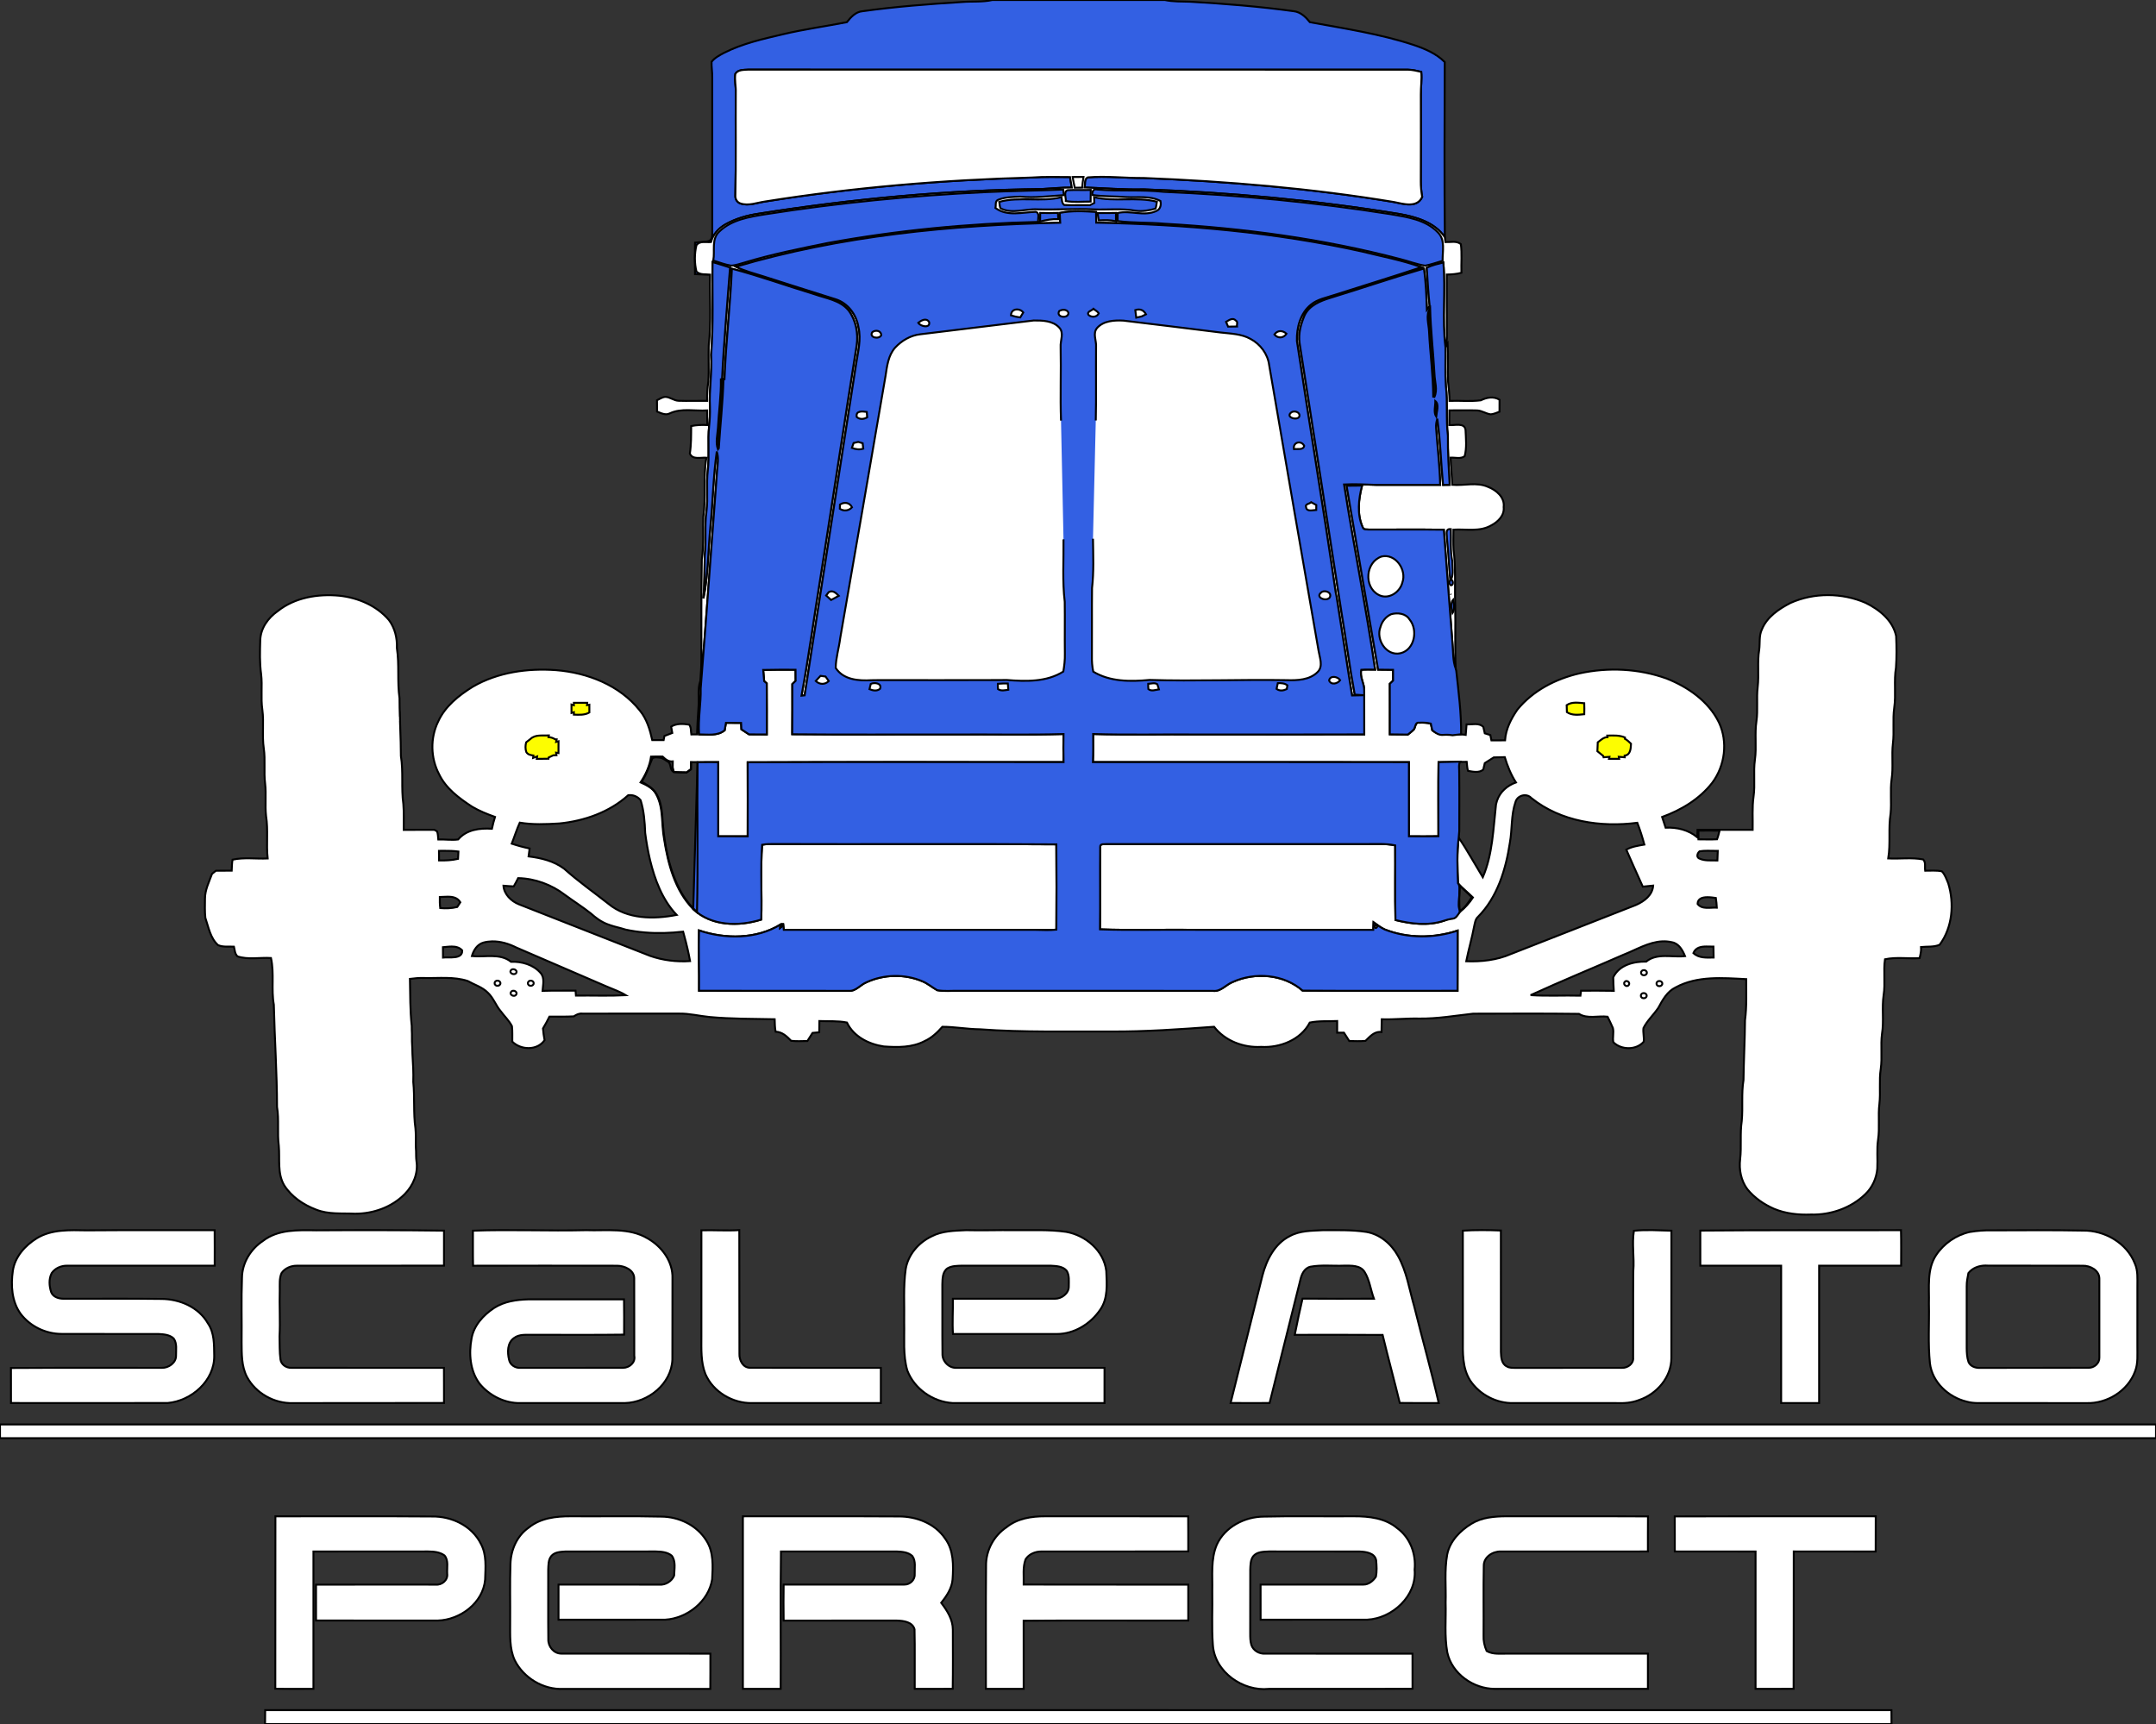 <?xml version="1.0" encoding="UTF-8" standalone="no"?>
<svg
   width="1118pt"
   height="894pt"
   viewBox="0 0 1118 894"
   version="1.1"
   id="svg118"
   sodipodi:docname="logoV4_blanc.svg"
   inkscape:version="1.3 (0e150ed6c4, 2023-07-21)"
   xmlns:inkscape="http://www.inkscape.org/namespaces/inkscape"
   xmlns:sodipodi="http://sodipodi.sourceforge.net/DTD/sodipodi-0.dtd"
   xmlns="http://www.w3.org/2000/svg"
   xmlns:svg="http://www.w3.org/2000/svg">
  <rect x="0" y="0" width="1118" height="894" fill="#333333" stroke="none"/>
  <defs
     id="defs118" />
  <sodipodi:namedview
     id="namedview118"
     pagecolor="#505050"
     bordercolor="#eeeeee"
     borderopacity="1"
     inkscape:showpageshadow="0"
     inkscape:pageopacity="0"
     inkscape:pagecheckerboard="0"
     inkscape:deskcolor="#505050"
     inkscape:document-units="pt"
     inkscape:zoom="0.34102349"
     inkscape:cx="-211.12915"
     inkscape:cy="828.38869"
     inkscape:window-width="1920"
     inkscape:window-height="1009"
     inkscape:window-x="-8"
     inkscape:window-y="-8"
     inkscape:window-maximized="1"
     inkscape:current-layer="svg118" />
  <path
     fill="#3360e3"
     d=" M 514.62 0.00 L 604.02 0.00 C 608.29 0.93 612.67 0.73 617.01 0.89 C 635.00 1.90 652.97 3.36 670.82 5.80 C 674.43 6.19 677.09 8.82 679.26 11.51 C 697.23 14.82 715.41 17.51 732.82 23.23 C 738.72 25.21 744.74 27.69 749.18 32.20 C 749.08 62.45 748.94 92.73 749.23 122.99 C 743.88 115.21 734.22 112.46 725.40 110.93 C 681.62 103.80 637.36 99.77 593.05 98.19 C 582.81 98.45 572.62 97.56 562.40 97.22 C 562.85 95.48 562.07 92.95 564.03 91.98 C 573.68 91.15 583.35 92.40 593.01 92.29 C 636.45 94.03 679.89 97.63 722.81 104.75 C 727.69 105.72 734.85 108.03 737.48 102.09 C 737.01 99.41 736.73 96.70 736.76 93.98 C 736.83 79.00 736.80 64.02 736.78 49.04 C 736.73 45.11 737.38 41.19 736.99 37.27 C 734.72 36.72 732.41 36.19 730.07 36.13 C 616.03 36.11 501.98 36.15 387.93 36.11 C 385.67 36.27 382.65 36.06 381.31 38.30 C 380.81 41.52 381.68 44.81 381.54 48.06 C 381.40 65.97 381.74 83.89 381.32 101.79 C 381.33 103.41 382.42 105.04 384.00 105.51 C 388.28 106.93 392.62 105.03 396.88 104.47 C 442.59 97.16 488.84 93.31 535.10 92.05 C 541.67 91.55 548.27 91.82 554.86 91.81 C 555.16 93.62 555.48 95.43 555.79 97.24 C 550.51 97.22 545.26 97.78 540.00 98.04 C 490.96 98.56 442.00 103.16 393.57 110.79 C 387.50 111.67 381.49 113.36 376.13 116.39 C 372.63 118.42 369.75 121.53 368.68 125.51 C 366.10 125.77 362.89 124.69 361.14 127.19 C 360.07 131.60 360.08 136.40 361.14 140.80 C 363.02 142.66 365.82 142.13 368.22 142.38 C 365.61 142.30 363.00 142.34 360.40 142.15 C 360.28 136.71 360.28 131.22 360.41 125.79 C 362.89 125.45 365.47 125.68 367.89 124.90 C 369.57 123.85 369.25 121.77 369.35 120.07 C 369.32 93.38 369.34 66.69 369.34 40.00 C 369.38 37.34 368.89 34.70 368.99 32.05 C 370.62 29.93 373.07 28.70 375.37 27.45 C 385.00 22.55 395.63 20.20 406.08 17.75 C 417.00 15.16 428.13 13.64 439.14 11.50 C 441.21 8.91 443.65 6.14 447.19 5.83 C 464.35 3.43 481.65 2.10 498.94 1.04 C 504.16 0.61 509.47 1.16 514.62 0.00 Z"
     id="path2"
     style="stroke:#000000;stroke-opacity:1" />
  <path
     id="path3"
     d="M 387.93 36.11 C 385.67 36.27 382.651 36.06 381.311 38.3 C 380.811 41.52 381.681 44.81 381.541 48.06 C 381.401 65.97 381.739 83.891 381.319 101.791 C 381.329 103.411 382.42 105.04 384 105.51 C 388.28 106.93 392.621 105.03 396.88 104.47 C 442.589 97.16 488.841 93.309 535.1 92.049 C 541.67 91.549 548.269 91.821 554.859 91.811 C 555.159 93.62 555.48 95.431 555.79 97.241 C 550.51 97.221 545.26 97.781 540 98.041 C 490.961 98.561 441.999 103.161 393.57 110.791 C 387.5 111.671 381.489 113.361 376.129 116.391 C 372.63 118.42 369.751 121.529 368.681 125.509 C 366.101 125.769 362.89 124.69 361.14 127.189 C 360.07 131.599 360.08 136.399 361.14 140.799 C 363.02 142.659 365.821 142.13 368.221 142.38 C 367.931 154.61 368.899 166.89 367.529 179.06 C 367.259 185.319 367.76 191.591 367.31 197.84 C 366.82 201.15 366.63 204.5 366.69 207.85 C 361.76 207.8 356.819 207.98 351.899 207.82 C 349.42 207.76 347.43 205.81 344.95 205.8 C 343.38 205.95 342.06 206.871 340.68 207.541 C 340.7 209.491 340.71 211.44 340.72 213.4 C 342.799 214.22 345.12 215.51 347.35 214.33 C 353.399 211.51 360.271 213.23 366.71 212.82 C 366.72 215.35 366.729 217.881 366.779 220.411 C 363.979 220.251 361.161 220.361 358.411 220.931 C 358.381 225.691 358.449 230.46 357.729 235.189 C 359.149 238.559 363.489 237.11 366.319 237.33 C 364.479 247.489 366.24 257.85 364.68 268.03 C 364.49 275.35 365.03 282.711 363.93 289.991 C 363.58 307.35 363.73 324.721 363.7 342.081 C 363.68 345.75 363.439 349.41 363.149 353.07 C 361.67 357.24 362.56 361.73 362.25 366.05 C 361.92 370.97 361.61 375.89 361.44 380.81 C 360.7 380.82 359.219 380.82 358.479 380.83 C 358.189 379.12 358.51 377.17 357.36 375.75 C 354.22 375.27 350.839 375.03 348.029 376.77 C 348.169 377.6 348.459 379.24 348.609 380.06 C 347.239 380.58 345.89 381.11 344.54 381.64 C 344.44 382.17 344.23 383.23 344.13 383.76 C 342.16 383.75 340.189 383.75 338.229 383.76 C 337.009 378.3 335.369 372.72 331.709 368.35 C 321.33 355.29 304.61 348.8 288.34 347.5 C 273.6 346.43 258.179 348.559 245.24 356.049 C 237.95 360.559 230.779 366.23 227.18 374.24 C 223.04 382.719 223.28 393.08 227.67 401.41 C 231.21 408.869 238.091 413.899 244.811 418.299 C 246.68 419.409 248.627 420.37 250.619 421.235 C 252.61 422.1 254.645 422.871 256.69 423.601 C 256.08 425.62 255.501 427.66 255.081 429.74 C 253.503 429.635 251.891 429.609 250.292 429.709 L 250.291 429.709 C 248.692 429.809 247.106 430.035 245.583 430.434 C 244.059 430.833 242.597 431.406 241.245 432.199 C 239.893 432.993 238.652 434.008 237.57 435.29 C 235.901 435.519 234.193 435.491 232.477 435.422 C 230.738 435.352 228.992 435.24 227.271 435.3 C 227.121 433.88 227.15 432.42 226.63 431.09 C 226.29 430.89 225.6 430.499 225.25 430.299 C 219.95 430.269 214.649 430.34 209.35 430.33 C 209.31 425.86 209.531 421.389 209.161 416.93 C 208.871 414.862 208.731 412.787 208.663 410.707 C 208.595 408.627 208.599 406.544 208.597 404.461 C 208.595 402.422 208.583 400.384 208.497 398.35 C 208.494 398.289 208.494 398.228 208.491 398.168 C 208.399 396.106 208.225 394.048 207.891 392 C 207.886 387.154 207.715 382.322 207.542 377.487 C 207.498 376.264 207.463 375.04 207.422 373.816 C 207.44 374.128 207.451 374.439 207.476 374.75 C 207.407 372.779 207.383 370.805 207.334 368.833 C 207.326 369.754 207.333 370.674 207.349 371.594 C 207.25 368.404 207.17 365.214 207.17 362.02 C 206.86 359.863 206.703 357.698 206.621 355.531 C 206.538 353.363 206.53 351.192 206.52 349.021 C 206.51 346.852 206.498 344.682 206.405 342.517 C 206.405 342.516 206.405 342.514 206.405 342.513 C 206.405 342.512 206.405 342.511 206.405 342.51 C 206.313 340.344 206.14 338.183 205.811 336.029 C 205.858 334.738 205.818 333.446 205.683 332.169 C 205.683 332.168 205.683 332.167 205.683 332.166 C 205.683 332.165 205.682 332.164 205.682 332.162 C 205.547 330.887 205.318 329.627 204.984 328.397 C 204.651 327.167 204.214 325.966 203.665 324.812 L 203.663 324.81 C 203.113 323.655 202.452 322.547 201.669 321.5 C 195.32 314.02 185.609 309.94 176 308.9 C 164.9 307.85 152.899 309.79 143.99 316.91 C 139.06 320.33 135.13 325.761 134.96 331.931 C 134.79 337.791 134.6 343.69 135.4 349.51 C 136.13 355.65 135.13 361.88 136.04 368.01 C 136.94 374.65 135.81 381.39 136.78 388.03 C 137.67 394.1 136.72 400.25 137.48 406.33 C 138.12 411.89 137.35 417.5 137.96 423.06 C 139.14 430.37 138 437.81 138.8 445.15 C 132.74 445.43 126.55 444.46 120.59 445.77 C 120.23 447.65 120.259 449.561 120.149 451.471 C 117.42 451.491 114.689 451.49 111.959 451.51 C 111.459 451.91 110.449 452.72 109.939 453.13 C 108.439 457.29 106.289 461.4 106.299 465.93 C 106.289 469.25 106.129 472.6 106.479 475.91 C 108.119 480.77 109.11 486.549 113.07 490.069 C 115.66 491.219 118.56 490.711 121.31 490.871 C 121.74 492.6 121.74 494.62 123.17 495.92 C 128.71 497.74 134.76 496.399 140.52 496.759 C 142.3 504.739 140.55 512.971 142 520.991 C 142.39 538.64 143.64 556.28 143.65 573.959 C 144.77 580.639 143.69 587.431 144.57 594.13 C 145.19 600.98 143.69 608.41 147.39 614.65 C 151.199 620.6 157.36 624.74 163.89 627.22 C 167.085 628.51 170.42 628.963 173.795 629.133 C 177.17 629.303 180.586 629.19 183.94 629.35 C 186.322 629.365 188.714 629.162 191.068 628.743 C 191.071 628.743 191.073 628.742 191.076 628.742 C 193.427 628.323 195.739 627.687 197.965 626.836 C 197.969 626.834 197.974 626.833 197.978 626.832 C 200.202 625.981 202.339 624.915 204.341 623.634 C 204.347 623.63 204.352 623.627 204.357 623.624 C 206.361 622.34 208.228 620.842 209.911 619.129 C 210.998 618.027 211.98 616.803 212.827 615.491 C 213.67 614.185 214.376 612.79 214.92 611.339 C 214.926 611.325 214.932 611.31 214.938 611.295 C 215.477 609.851 215.852 608.351 216.035 606.826 C 216.037 606.813 216.04 606.801 216.041 606.788 C 216.222 605.253 216.21 603.693 215.971 602.14 C 215.735 600.451 215.784 598.751 215.751 597.054 C 215.751 597.043 215.751 597.033 215.751 597.022 C 215.729 595.882 215.591 594.746 215.603 593.604 L 215.603 593.603 C 215.633 590.752 215.695 587.899 215.43 585.06 C 214.86 581.08 214.785 577.073 214.749 573.062 C 214.713 569.05 214.714 565.034 214.299 561.04 C 214.47 556.161 214.163 551.302 213.869 546.444 C 213.814 545.537 213.852 544.627 213.801 543.721 C 213.596 541.191 213.6 538.65 213.612 536.108 C 213.604 534.724 213.448 533.346 213.51 531.959 C 213.06 527.91 212.867 523.85 212.766 519.785 C 212.664 515.72 212.654 511.65 212.569 507.58 C 215.029 507.27 217.51 507.02 219.99 507.13 C 223.75 507.225 227.562 507.015 231.346 507.079 C 233.238 507.111 235.122 507.212 236.99 507.453 C 238.857 507.694 240.707 508.075 242.53 508.67 C 244.282 509.662 246.179 510.452 247.998 511.361 C 248.889 511.806 249.761 512.279 250.588 512.82 C 251.427 513.368 252.22 513.984 252.94 514.709 C 255.87 517.419 257.1 521.36 259.66 524.35 C 261.56 526.95 264.001 529.21 265.471 532.1 C 265.781 534.76 265.609 537.45 265.649 540.12 C 270.139 544.58 278.62 544.839 282.39 539.35 C 282.01 537.34 281.729 535.32 281.569 533.3 C 282.789 531.3 283.879 529.23 284.919 527.14 C 289.129 527.14 293.339 527.23 297.549 527.02 C 298.879 526.11 300.34 525.39 302.01 525.59 C 318.679 525.59 335.35 525.62 352.02 525.58 C 357.42 525.47 362.689 526.86 368.049 527.36 C 379.239 528.38 390.48 528.28 401.71 528.51 C 401.79 530.66 401.751 532.839 402.201 534.959 C 405.641 535.079 407.98 537.371 410.24 539.681 C 413.029 540.041 415.86 539.811 418.68 539.791 C 419.55 538.371 420.441 536.971 421.351 535.581 C 422.5 535.481 423.651 535.38 424.811 535.28 C 424.851 533.331 424.87 531.39 424.89 529.45 C 429.659 529.64 434.471 529.271 439.181 530.221 C 442.691 537.561 450.591 541.491 458.32 542.621 C 465.46 543.12 473.041 543.26 479.55 539.791 C 483.17 538.141 486.071 535.369 488.681 532.419 C 495.181 532.439 501.6 533.66 508.1 533.72 C 530.69 535.38 553.371 534.74 576.01 534.87 C 593.89 534.99 611.731 533.711 629.561 532.411 C 635.26 539.771 644.811 543.35 653.971 542.84 C 663.71 543.4 674.48 539.24 679.189 530.24 C 683.859 529.26 688.66 529.65 693.4 529.44 C 693.38 531.45 693.38 533.459 693.39 535.479 L 696.91 535.479 C 697.84 536.899 698.761 538.341 699.661 539.791 C 702.461 539.821 705.271 540 708.07 539.72 C 710.46 537.45 712.651 534.65 716.391 535.14 C 716.43 532.93 716.46 530.72 716.5 528.53 C 723.02 528.73 729.51 527.99 736.03 528.16 C 745.4 528.28 754.66 526.65 763.939 525.62 C 782.219 525.64 800.501 525.451 818.77 525.721 C 823.17 528.471 828.711 526.61 833.61 527.19 C 834.52 529.14 835.55 531.039 836.37 533.049 C 836.97 535.459 836.09 537.99 836.6 540.42 C 840.68 544.51 848.481 544.639 852.36 540.149 C 852.65 537.8 851.92 535.44 852.22 533.09 C 854.159 529.171 857.521 526.19 859.931 522.58 C 862.141 518.48 864.54 514.08 868.939 511.98 C 880.129 505.91 893.27 507.091 905.509 507.721 C 905.489 514.821 905.809 521.95 904.879 529.02 C 904.789 539.359 904.23 549.681 904.1 560.03 C 902.93 567.05 903.86 574.18 903.19 581.24 C 902.2 587.809 903.11 594.469 902.36 601.069 C 901.69 606.489 902.82 612.24 906.13 616.67 C 909.79 621.15 914.72 624.54 920.01 626.84 C 926.01 629.33 932.561 630.03 939.01 629.78 C 949.29 630.08 959.81 626.42 967.25 619.23 C 970.87 615.79 973.061 610.97 973.471 606.01 C 973.751 600.981 973.14 595.91 973.89 590.9 C 974.8 584.791 973.809 578.571 974.569 572.451 C 975.259 566.391 974.33 560.259 975.27 554.229 C 976.13 548.2 975.13 542.079 975.92 536.06 C 977 529.39 975.76 522.599 976.77 515.919 C 977.71 509.79 976.599 503.55 977.459 497.42 C 983.329 496.16 989.45 497.201 995.42 496.811 C 995.87 494.931 996.33 493.01 996.17 491.06 C 999.37 490.73 1002.78 491.2 1005.81 489.88 C 1012.5 480.871 1013.47 468.51 1010.25 457.991 C 1009.33 455.851 1008.6 453.529 1006.96 451.819 C 1004.11 451.209 1001.18 451.53 998.31 451.5 C 998 449.56 998.76 447.179 997.26 445.649 C 991.31 444.52 985.17 445.439 979.15 445.129 C 980.43 437.42 979.13 429.57 980.38 421.871 C 980.95 415.931 980.09 409.94 980.9 404.03 C 981.85 397.891 980.85 391.65 981.58 385.5 C 982.32 379.38 981.39 373.179 982.25 367.069 C 983.26 360.129 982.009 353.059 983.169 346.129 C 983.539 340.72 983.5 335.26 983.25 329.851 C 981.55 321.701 974.539 316.08 967.419 312.601 C 955.21 307.291 940.669 307.2 928.49 312.64 C 922.47 315.74 916.31 319.86 913.641 326.36 C 912.051 329.66 912.71 333.37 912.24 336.88 C 911.17 343.32 912.21 349.869 911.44 356.339 C 910.76 362.169 911.639 368.07 910.819 373.89 C 909.789 380.549 910.969 387.32 910.009 393.98 C 909.129 400.32 910.2 406.751 909.3 413.09 C 908.51 418.79 908.971 424.551 908.851 430.291 C 899.321 430.311 889.779 430.261 880.25 430.291 C 880.2 431.571 880.17 432.85 880.14 434.14 C 875.54 430.34 869.59 428.88 863.71 429.18 C 863.09 427.33 862.489 425.48 861.899 423.63 C 871.819 420.01 881.299 414.34 887.859 405.92 C 894.479 397.07 896.11 384.709 891.36 374.629 C 885.961 363.59 875.259 356.21 864.1 351.8 C 849.77 346.67 833.98 345.92 819.141 349.15 C 806.801 351.97 794.869 358.101 786.79 368.041 C 783.57 372.77 780.82 378.06 780.45 383.88 C 778.08 383.91 775.73 383.951 773.38 383.911 C 773.24 383.221 772.951 381.839 772.811 381.149 C 771.841 380.839 770.879 380.54 769.939 380.25 C 769.699 379.14 769.441 378.04 769.181 376.96 C 766.981 374.63 763.319 375.77 760.49 375.62 C 760.33 377.43 760.19 379.25 760.05 381.06 C 754.311 380.1 747.629 382.62 742.709 378.7 C 742.489 377.52 742.239 376.351 741.959 375.201 C 739.979 374.741 737.94 374.64 735.93 374.75 C 733.82 374.38 734.05 376.95 733.2 378.18 C 732.25 379.2 731.12 380.02 730.04 380.9 C 726.92 380.84 723.789 380.831 720.68 380.791 C 720.65 372.051 720.75 363.31 720.68 354.57 C 721.23 354.02 721.8 353.481 722.38 352.931 C 722.34 351.061 722.34 349.19 722.36 347.32 C 719.78 347.27 717.2 347.26 714.63 347.24 C 709.17 315.45 703.71 283.669 698.271 251.88 C 700.941 251.84 703.619 251.819 706.299 251.799 C 704.479 258.869 703.55 266.719 706.69 273.549 C 707.2 274.869 708.77 274.43 709.879 274.6 C 722.819 274.65 735.761 274.49 748.701 274.67 C 750.211 294.459 751.649 314.261 753.209 334.05 C 753.599 338.27 753.32 342.64 754.85 346.68 C 754.36 335.79 754.84 324.87 754.6 313.97 C 754.31 304.32 754.99 294.6 753.74 285 C 753.55 281.54 753.69 278.08 753.69 274.63 C 760.25 274.25 767.411 275.92 773.38 272.37 C 776.87 270.54 780.21 267.229 779.73 262.95 C 780.39 257.91 775.921 254.12 771.661 252.48 C 765.761 249.82 759.26 251.919 753.06 251.399 C 752.89 246.69 752.31 242.01 752.21 237.3 C 754.62 237.17 757.38 238.109 759.5 236.569 C 760.68 232.149 760.149 227.42 759.959 222.891 C 759.379 218.951 754.239 220.721 751.529 220.411 C 751.559 217.871 751.57 215.329 751.6 212.799 C 756.409 212.849 761.23 212.65 766.04 212.83 C 768.5 212.96 770.591 214.56 773.03 214.85 C 774.61 214.73 776.07 214.01 777.57 213.48 C 777.57 211.41 777.57 209.35 777.59 207.29 C 774.481 205.35 770.93 206.08 767.851 207.59 C 762.501 208.26 757.06 207.67 751.67 207.86 C 751.63 204.55 751.24 201.28 750.91 198 C 750.6 191.39 751.05 184.76 750.68 178.16 L 749.54 180.04 C 749.64 186.689 749.291 193.37 749.741 200.02 C 750.791 208.63 749.73 217.321 750.81 225.94 C 750.7 234.44 751.26 242.91 751.72 251.399 C 750.87 251.409 749.159 251.441 748.299 251.451 C 747.219 240.031 746.92 228.49 745.33 217.15 C 744.8 218.7 744.56 220.339 744.69 221.979 C 745.37 231.789 746.571 241.58 746.791 251.42 C 735.841 251.44 724.89 251.45 713.94 251.43 C 708.27 251.26 702.611 250.91 696.951 251.21 C 701.971 283.27 708.379 315.12 713.049 347.229 C 710.659 347.209 708.27 347.12 705.891 347.3 C 704.981 351.05 707.52 354.379 707.42 358.069 C 707.44 365.649 707.42 373.219 707.43 380.799 C 678.631 380.919 649.82 380.821 621.021 380.851 C 602.971 380.701 584.899 381.16 566.859 380.61 C 566.909 385.46 566.931 390.32 566.741 395.169 C 621.359 395.179 675.981 395.11 730.589 395.2 C 730.599 408.01 730.58 420.831 730.6 433.641 C 735.699 433.7 740.79 433.7 745.89 433.62 C 745.9 420.81 745.78 408 745.96 395.2 C 750.83 395.21 755.701 395.08 760.57 395.02 C 760.78 396.58 760.73 398.211 761.26 399.721 C 763.75 400.171 767.09 400.89 769.15 399.05 C 769.43 397.93 769.689 396.81 769.939 395.7 C 771.499 394.74 773.071 393.761 774.601 392.741 C 776.49 392.671 778.39 392.64 780.3 392.6 C 781.7 397.19 783.5 401.671 786.1 405.721 C 781.61 407.321 777.86 410.55 776.3 415.14 C 776.17 415.62 775.9 416.58 775.77 417.06 C 774.32 429.78 774.049 442.94 768.91 454.9 C 764.74 448.04 760.86 440.99 756.42 434.3 C 755.41 442.14 755.74 450.13 756.05 458 C 758.42 460.66 761.261 462.861 763.8 465.371 C 760.221 470.89 754.929 475.35 748.66 477.47 C 740.5 480.16 731.789 479.07 723.62 477.07 C 723.31 464.161 723.58 451.25 723.47 438.35 C 718.37 437.31 713.17 437.711 708.01 437.681 C 663.332 437.671 618.638 437.69 573.959 437.67 C 572.819 437.91 570.42 437.23 570.5 439.09 C 570.34 453.35 570.58 467.63 570.4 481.9 C 586.9 482.47 603.44 481.96 619.96 482.13 C 650.679 482.13 681.401 482.13 712.11 482.14 C 712.15 480.82 712.19 479.52 712.25 478.22 C 714.13 479.52 715.92 480.99 718.02 481.95 C 730.049 486.699 743.621 486.58 755.851 482.561 C 755.821 492.95 755.88 503.35 755.81 513.74 C 729.03 513.73 702.25 513.869 675.47 513.669 C 665.78 505.14 650.869 503.941 639.319 509.15 C 635.749 510.49 633.11 514.3 628.97 513.79 C 584.981 513.72 540.999 513.78 497.02 513.76 C 493.35 513.68 489.63 514.12 486 513.45 C 483.37 512 481.08 509.941 478.27 508.811 C 469.16 504.951 458.35 505.17 449.37 509.31 C 446.15 510.56 443.839 514.089 440.109 513.779 C 414.24 513.719 388.36 513.821 362.49 513.721 C 362.61 503.301 362.199 492.879 362.459 482.459 C 376.099 487.039 392.22 487.06 404.75 479.391 L 405.57 479.279 L 406.129 479.221 C 406.209 479.951 406.37 481.41 406.44 482.14 C 449.629 482.12 492.812 482.14 535.991 482.13 C 539.921 482.13 543.86 482.479 547.78 482.049 C 547.88 467.31 547.89 452.57 547.77 437.83 C 499.171 437.45 450.559 437.84 401.96 437.64 C 399.7 437.63 397.42 437.609 395.19 438.029 C 394.29 450.919 395.169 463.9 394.759 476.82 C 383.08 480.51 368.859 480.261 359.47 471.431 C 349.99 461.771 346.42 448.06 344.37 435.07 C 342.89 427.361 344.19 418.97 340.26 411.86 C 338.64 408.66 335.261 407.1 332.161 405.69 C 334.861 401.66 336.93 397.179 337.6 392.339 C 339.59 392.309 341.591 392.2 343.581 392.29 C 345.04 393.69 346.65 395.079 348.86 394.819 C 348.83 395.859 348.821 396.889 348.831 397.939 C 348.981 398.529 349.29 399.73 349.45 400.33 C 351.63 400.5 353.83 400.47 356.02 400.54 C 356.59 400.13 357.71 399.31 358.27 398.9 C 358.28 397.67 358.3 396.45 358.33 395.24 C 359.45 395.24 360.58 395.24 361.72 395.25 C 365.279 395.2 368.84 395.15 372.41 395.2 C 372.4 408.02 372.39 420.83 372.42 433.649 C 377.52 433.689 382.621 433.69 387.721 433.66 C 387.751 420.86 387.76 408.06 387.71 395.271 C 442.309 395.031 496.911 395.209 551.509 395.169 C 551.399 390.32 551.4 385.47 551.49 380.621 C 532.661 381.16 513.809 380.701 494.979 380.851 C 466.92 380.771 438.859 381.02 410.81 380.73 C 410.89 372.051 410.869 363.37 410.859 354.7 C 411.429 354.14 411.99 353.58 412.57 353.03 C 412.52 351.111 412.511 349.191 412.521 347.271 C 406.931 347.271 401.35 347.22 395.76 347.37 C 395.95 349.31 396.119 351.25 396.259 353.2 C 396.589 353.48 397.259 354.05 397.589 354.33 C 397.599 363.169 397.71 372.001 397.641 380.84 C 394.561 380.85 391.491 380.841 388.411 380.791 C 387.101 379.901 385.77 379.03 384.45 378.18 C 384.39 377.07 384.34 375.959 384.3 374.859 C 381.681 374.839 379.06 374.83 376.45 374.81 C 376.22 376.1 375.989 377.39 375.779 378.69 C 371.979 381.73 366.999 380.809 362.509 380.799 C 361.929 372.829 363.54 364.949 363.35 356.979 C 366.33 319.34 369.04 281.679 371.87 244.02 C 372.15 240.74 372.781 237.35 371.681 234.141 C 369.851 246.96 369.65 260.02 368.38 272.93 C 367.19 285.379 367.25 298.03 364.77 310.299 C 365.41 302.899 365.249 295.49 365.459 288.081 C 366.339 280.481 365.29 272.81 366.35 265.23 C 367.23 258.171 366.19 251.04 367.03 243.99 C 367.96 236.33 366.91 228.599 367.73 220.939 C 368.08 217.64 368.25 214.319 368.15 211.009 C 367.66 201.98 369.37 193.03 368.77 184 C 370.04 168.001 369.3 151.939 369.51 135.899 C 372.54 136.789 375.55 137.751 378.56 138.721 C 377.11 157.99 375.35 177.25 374.42 196.55 L 375.69 196.6 C 376.41 177.48 378.709 158.44 379.529 139.32 C 393.919 143.1 407.93 148.209 422.18 152.509 C 428.329 154.729 435.651 155.58 440.041 160.98 C 443.83 166.07 445.119 172.84 444.209 179.06 C 437.83 218.969 431.83 258.942 425.53 298.871 C 422.17 319.48 419.38 340.19 415.63 360.729 L 417.259 360.56 C 426.109 303.361 434.99 246.168 443.919 188.99 C 444.839 182.57 446.719 176.04 445.129 169.56 C 444.11 163.04 439.559 157.049 433.129 155.109 C 420.74 151.199 408.349 147.32 395.99 143.331 C 391.15 141.771 386.17 140.58 381.601 138.29 C 436.109 122.221 493.151 116.65 549.779 115.5 C 549.689 113.8 549.6 112.099 549.53 110.399 C 555.74 109.17 562.09 109.49 568.37 109.92 C 568.39 111.77 568.41 113.621 568.44 115.471 C 614.659 116.381 661.001 120.381 706.2 130.4 C 716.519 132.98 727.05 134.889 737.07 138.549 C 722.04 143.549 706.899 148.18 691.819 153 C 687.759 154.4 683.289 155.1 679.879 157.89 C 674.26 162.319 672.3 169.981 672.51 176.84 C 679.04 220.229 686.25 263.542 692.58 306.951 L 691.931 307.09 C 688.671 305.72 685.119 305.25 682.189 307.67 C 682.809 308.7 683.4 309.761 684.17 310.701 C 685.91 312.241 688.28 311.22 690.23 310.74 C 690.73 310.35 691.72 309.56 692.21 309.17 C 692.42 309.22 692.85 309.31 693.07 309.35 C 695.81 326.44 698.291 343.56 701.101 360.63 C 703.14 360.6 705.19 360.58 707.24 360.5 C 705.66 360.38 704.08 360.27 702.51 360.18 C 699.84 345.86 698 331.4 695.561 317.041 C 688.341 270.642 681.23 224.209 673.9 177.82 C 673.23 172.951 674.56 168 676.49 163.55 C 678.919 158.34 684.639 156.061 689.799 154.471 C 706.019 149.501 722.091 144.03 738.371 139.25 C 739.42 146.339 739.67 153.53 739.9 160.68 C 740.38 160.03 740.87 159.37 741.36 158.7 C 740.62 152.1 740.28 145.459 739.84 138.839 C 742.54 137.489 745.53 136.86 748.44 136.1 C 749.71 150.71 747.72 165.48 749.54 180.04 C 750.12 178.06 750.31 176.01 750.28 173.96 C 750.21 163.431 750.27 152.889 750.24 142.359 C 752.78 142.309 755.35 142.129 757.83 141.439 C 757.67 136.49 758.18 131.5 757.54 126.59 C 755.3 124.73 752.19 125.64 749.54 125.54 C 749.46 124.9 749.309 123.62 749.229 122.99 C 743.88 115.21 734.219 112.46 725.399 110.93 C 681.621 103.8 637.358 99.77 593.049 98.19 C 582.81 98.45 572.62 97.56 562.4 97.22 C 562.85 95.48 562.069 92.95 564.029 91.98 C 573.679 91.15 583.35 92.4 593.01 92.29 C 636.449 94.03 679.891 97.63 722.81 104.75 C 727.69 105.72 734.85 108.029 737.48 102.089 C 737.01 99.409 736.729 96.7 736.759 93.98 C 736.829 79 736.8 64.02 736.78 49.04 C 736.73 45.11 737.381 41.19 736.991 37.27 C 734.721 36.72 732.409 36.19 730.069 36.13 C 616.032 36.11 501.977 36.15 387.93 36.11 z M 326.709 412.285 C 328.865 412.29 330.774 413.224 332.2 414.93 C 333.92 420.42 334.35 426.21 334.56 431.93 C 335.17 436.6 335.971 441.26 337.061 445.85 C 339.56 456.18 343.45 466.581 350.89 474.42 C 339.03 476.72 325.22 476.749 315.45 468.62 C 307.81 462.61 299.839 457.01 292.6 450.52 C 287.28 446.47 280.61 444.88 274.1 444.07 C 274.28 442.7 274.46 441.33 274.63 439.97 C 271.49 439.33 268.399 438.48 265.359 437.47 C 266.789 433.85 267.92 430.12 269.53 426.57 C 276.29 427.7 283.229 427.4 290.049 426.99 C 302.999 425.71 316.01 421.15 325.77 412.34 C 326.087 412.303 326.4 412.284 326.709 412.285 z M 790.667 412.342 C 791.937 412.33 793.204 412.798 794.13 413.84 C 809.41 426.08 830.07 429.08 849.029 426.64 C 850.479 430.33 851.65 434.12 852.69 437.94 C 849.49 438.52 846.179 438.96 843.319 440.58 C 846.189 446.959 848.92 453.4 851.87 459.75 C 853.65 459.54 855.44 459.351 857.25 459.201 C 856.9 464.261 852.52 467.431 848.26 469.291 C 826.661 477.75 805.09 486.28 783.47 494.7 C 776.21 497.859 768.16 498.74 760.32 498.45 C 761.53 492.35 763.32 486.379 764.44 480.259 C 764.84 478.569 765.01 476.67 766.38 475.44 C 776.5 465.24 780.84 450.85 782.95 436.97 C 784.22 430 783.51 422.699 785.84 415.939 C 786.422 413.708 788.55 412.361 790.667 412.342 z M 886.197 430.686 C 888.023 430.685 889.85 430.7 891.68 430.74 C 891.3 432.24 890.94 433.761 890.37 435.201 C 887.15 435.361 883.94 435.24 880.73 435.23 C 880.71 433.73 880.71 432.23 880.72 430.73 C 882.545 430.705 884.371 430.687 886.197 430.686 z M 885.423 441.142 C 887.196 441.139 888.978 441.237 890.75 441.22 C 890.68 442.87 890.631 444.52 890.561 446.18 C 887.371 446.06 883.95 446.56 881.01 445.09 C 879.49 444.25 880.29 442.281 881.31 441.431 C 882.671 441.208 884.044 441.144 885.423 441.142 z M 230.159 441.17 C 232.689 441.161 235.217 441.212 237.729 441.549 C 237.689 442.809 237.62 444.079 237.52 445.359 C 234.28 446.079 230.97 446.261 227.66 446.161 C 227.64 444.501 227.629 442.84 227.629 441.19 C 228.472 441.183 229.316 441.173 230.159 441.17 z M 268.68 455.339 C 277.42 455.519 286.071 458.729 292.991 464.049 C 297.411 467.299 302.061 470.22 306.371 473.629 C 308.91 475.919 311.71 477.98 314.94 479.21 C 317.339 480.133 319.817 480.769 322.296 481.395 C 323.034 481.58 323.742 481.883 324.485 482.045 C 327.726 482.749 331.018 483.224 334.332 483.502 C 340.958 484.06 347.67 483.835 354.24 483.1 C 354.39 483.65 354.689 484.76 354.839 485.32 C 356.019 489.62 357.049 493.971 357.839 498.371 C 350.819 498.831 343.709 497.97 337.069 495.64 C 314.43 486.71 291.759 477.84 269.109 468.93 C 265.109 467.33 261.36 463.739 261.07 459.259 C 262.83 459.359 264.611 459.61 266.391 459.63 C 267.24 458.25 267.93 456.779 268.68 455.339 z M 232.103 464.969 C 234.695 464.956 237.185 465.39 238.701 467.851 C 238.161 468.661 237.63 469.47 237.1 470.3 C 234.22 471.03 231.23 471.11 228.29 470.88 C 228.05 468.96 228.03 467.05 228.07 465.13 C 229.359 465.106 230.745 464.976 232.103 464.969 z M 885.441 465.231 C 886.998 465.23 888.599 465.466 889.75 465.62 C 890 467.28 890.18 468.95 890.26 470.65 C 886.99 470.44 882.52 471.759 880.28 468.68 C 880.368 465.892 882.845 465.233 885.441 465.231 z M 862.018 488.124 C 863.649 488.054 865.309 488.184 867 488.58 C 870.59 489.24 872.511 492.69 873.771 495.79 C 867.111 496.54 859.309 493.989 853.649 498.609 C 847.11 498.509 839.66 500.37 836.55 506.77 C 836.61 509.1 836.67 511.441 836.82 513.771 C 831.17 513.641 825.51 513.721 819.86 513.721 C 819.78 514.361 819.61 515.65 819.53 516.29 C 810.92 516.07 802.291 516.58 793.701 516.01 C 809.61 508.7 825.831 502.08 841.871 495.05 C 848.387 492.499 854.948 488.429 862.018 488.124 z M 255.127 488.133 C 259.493 488.04 263.883 489.373 267.76 491.331 C 283.4 498.04 299.03 504.78 314.65 511.56 C 317.96 513.01 321.42 514.15 324.52 516.06 C 315.91 516.5 307.28 516.15 298.66 516.25 C 298.61 515.61 298.51 514.33 298.45 513.69 C 292.75 513.75 287.049 513.61 281.339 513.79 C 281.539 510.75 282.57 507.13 280.37 504.58 C 276.58 500.18 270.62 498.52 264.99 498.71 C 259.23 494.09 251.451 496.471 244.701 495.771 C 245.571 492.681 247.51 489.61 250.79 488.73 C 252.22 488.353 253.672 488.164 255.127 488.133 z M 884.833 490.79 C 886.096 490.783 887.37 490.87 888.52 490.86 C 888.56 492.74 888.579 494.62 888.609 496.51 C 884.989 496.58 880.939 496.9 878.109 494.19 C 879.333 491.268 882.055 490.804 884.833 490.79 z M 234.311 490.812 C 236.308 490.821 238.23 491.234 239.681 492.82 C 239.871 497.57 232.96 496.171 229.72 496.521 C 229.7 494.721 229.7 492.941 229.69 491.161 C 231.156 491.043 232.757 490.805 234.311 490.812 z "
     style="stroke:#000000;stroke-opacity:1;fill:#ffffff;fill-opacity:1" />
  <path
     fill="#fdfdfd"
     d=" M 556.21 91.77 C 558.08 91.75 559.96 91.75 561.85 91.75 C 561.54 93.59 561.33 95.44 561.17 97.30 C 560.21 97.31 558.28 97.33 557.31 97.34 C 556.91 95.49 556.52 93.64 556.21 91.77 Z"
     id="path4"
     style="stroke:#000000;stroke-opacity:1" />
  <path
     fill="#3360e3"
     d=" M 566.45 101.10 C 566.29 99.33 566.93 97.74 568.99 98.29 C 580.45 99.27 591.98 98.21 603.42 99.47 C 642.77 101.15 682.05 104.90 720.97 111.04 C 729.58 112.54 739.22 113.81 745.58 120.46 C 749.59 124.33 747.97 130.31 748.07 135.25 C 745.05 136.08 742.11 137.22 739.02 137.76 C 734.59 137.10 730.41 135.41 726.08 134.34 C 686.19 123.86 645.10 118.37 603.96 116.01 C 595.84 115.27 587.64 115.67 579.53 114.64 C 579.54 113.60 579.55 111.50 579.56 110.46 C 586.15 108.87 593.25 112.45 599.67 109.37 C 601.72 108.56 602.25 106.15 601.73 104.19 C 596.25 101.40 589.93 102.51 584.03 102.20 C 578.17 101.72 572.27 101.97 566.45 101.10 Z"
     id="path5"
     style="stroke:#000000;stroke-opacity:1" />
  <path
     fill="#3360e3"
     d=" M 511.05 99.62 C 524.48 99.00 537.93 98.85 551.36 98.30 C 551.44 99.02 551.58 100.46 551.65 101.18 C 544.11 101.66 536.56 102.72 529.01 101.97 C 525.13 102.12 521.07 102.14 517.45 103.67 C 515.88 104.39 516.58 106.49 516.18 107.84 C 522.29 112.38 530.12 110.06 537.05 109.84 C 539.39 110.50 538.03 113.35 538.37 115.07 C 501.78 115.88 465.23 119.46 429.20 126.01 C 414.72 128.95 400.21 131.84 386.05 136.15 C 383.75 136.77 381.46 137.67 379.05 137.73 C 375.89 137.22 372.90 136.04 369.87 135.09 C 370.83 130.03 368.73 123.90 373.06 120.01 C 379.41 113.91 388.57 112.43 396.94 111.10 C 434.73 105.16 472.85 101.41 511.05 99.62 Z"
     id="path6"
     style="stroke:#000000;stroke-opacity:1" />
  <path
     fill="#3360e3"
     d=" M 552.68 104.26 C 552.84 102.50 551.37 99.40 553.65 98.61 C 557.63 98.39 561.62 98.65 565.61 98.48 C 565.58 100.49 565.55 102.51 565.54 104.53 C 561.26 104.49 556.92 105.01 552.68 104.26 Z"
     id="path7"
     style="stroke:#000000;stroke-opacity:1" />
  <path
     fill="#3360e3"
     d=" M 518.19 104.67 C 528.75 101.79 539.87 104.92 550.45 102.25 C 550.68 103.66 550.57 105.30 551.83 106.28 C 556.27 106.53 560.73 106.27 565.18 106.39 C 565.75 106.10 566.91 105.51 567.48 105.22 C 567.45 104.48 567.38 103.00 567.34 102.25 C 578.03 104.82 589.20 101.91 599.89 104.58 C 599.68 105.79 599.62 107.04 599.19 108.19 C 595.88 109.10 592.41 109.74 588.98 109.28 C 581.70 107.94 574.29 108.87 566.94 108.56 C 557.31 108.10 547.68 108.84 538.04 108.55 C 531.67 108.17 524.96 111.12 518.90 108.05 C 518.27 107.05 518.42 105.78 518.19 104.67 Z"
     id="path8"
     style="stroke:#000000;stroke-opacity:1" />
  <path
     fill="#3360e3"
     d="m 549.53,110.4 c 6.21,-1.23 12.56,-0.91 18.84,-0.48 0.02,1.85 0.04,3.7 0.07,5.55 46.22,0.91 92.56,4.91 137.76,14.93 10.32,2.58 20.85,4.49 30.87,8.15 -15.03,5 -30.17,9.63 -45.25,14.45 -4.06,1.4 -8.53,2.1 -11.94,4.89 -5.62,4.43 -7.58,12.09 -7.37,18.95 6.53,43.39 13.74,86.7 20.07,130.11 l 0.49,2.4 c 2.74,17.09 5.22,34.21 8.03,51.28 2.04,-0.03 4.09,-0.05 6.14,-0.13 -1.58,-0.12 -3.16,-0.23 -4.73,-0.32 -2.67,-14.32 -4.51,-28.78 -6.95,-43.14 -7.22,-46.4 -14.33,-92.83 -21.66,-139.22 -0.67,-4.87 0.66,-9.82 2.59,-14.27 2.43,-5.21 8.15,-7.49 13.31,-9.08 16.22,-4.97 32.29,-10.44 48.57,-15.22 1.05,7.09 1.3,14.28 1.53,21.43 0.48,-0.65 0.97,-1.31 1.46,-1.98 -0.74,-6.6 -1.08,-13.24 -1.52,-19.86 2.7,-1.35 5.69,-1.98 8.6,-2.74 1.27,14.61 -0.72,29.38 1.1,43.94 0.1,6.65 -0.25,13.33 0.2,19.98 1.05,8.61 -0.01,17.3 1.07,25.92 -0.11,8.5 0.45,16.97 0.91,25.46 -0.85,0.01 -2.56,0.04 -3.42,0.05 -1.08,-11.42 -1.38,-22.96 -2.97,-34.3 -0.53,1.55 -0.77,3.19 -0.64,4.83 0.68,9.81 1.88,19.6 2.1,29.44 -10.95,0.02 -21.9,0.03 -32.85,0.01 -5.67,-0.17 -11.33,-0.52 -16.99,-0.22 5.02,32.06 11.43,63.91 16.1,96.02 -2.39,-0.02 -4.78,-0.11 -7.16,0.07 -0.91,3.75 1.63,7.08 1.53,10.77 0.02,7.58 0,15.15 0.01,22.73 -28.8,0.12 -57.61,0.02 -86.41,0.05 -18.05,-0.15 -36.12,0.31 -54.16,-0.24 0.05,4.85 0.07,9.71 -0.12,14.56 54.62,0.01 109.24,-0.06 163.85,0.03 0.01,12.81 -0.01,25.63 0.01,38.44 5.1,0.06 10.19,0.06 15.29,-0.02 0.01,-12.81 -0.11,-25.62 0.07,-38.42 l 11.196,-0.266 c -0.97,1.43 -0.376,4.386 -0.476,6.016 0.13,10 0.02,20.01 0.03,30.01 l -0.29,3.34 c -1.01,7.84 -0.68,15.83 -0.37,23.7 2.37,2.66 -1.25,11.87 1.29,14.38 -3.58,5.52 -2.41,2.97 -8.68,5.09 -8.16,2.69 -16.87,1.6 -25.04,-0.4 -0.31,-12.91 -0.04,-25.82 -0.15,-38.72 -5.1,-1.04 -10.3,-0.64 -15.46,-0.67 -44.68,-0.01 -89.37,0.01 -134.05,-0.01 -1.14,0.24 -3.54,-0.44 -3.46,1.42 -0.16,14.26 0.08,28.54 -0.1,42.81 16.5,0.57 33.04,0.06 49.56,0.23 30.72,0 61.44,0 92.15,0.01 0.04,-1.32 0.08,-2.62 0.14,-3.92 1.88,1.3 3.67,2.77 5.77,3.73 12.03,4.75 25.6,4.63 37.83,0.61 -0.03,10.39 0.03,20.79 -0.04,31.18 -26.78,-0.01 -53.56,0.13 -80.34,-0.07 -9.69,-8.53 -24.6,-9.73 -36.15,-4.52 -3.57,1.34 -6.21,5.15 -10.35,4.64 -43.99,-0.07 -87.97,-0.01 -131.95,-0.03 -3.67,-0.08 -7.39,0.36 -11.02,-0.31 -2.63,-1.45 -4.92,-3.51 -7.73,-4.64 -9.11,-3.86 -19.92,-3.64 -28.9,0.5 -3.22,1.25 -5.53,4.78 -9.26,4.47 -25.87,-0.06 -51.75,0.04 -77.62,-0.06 0.12,-10.42 -0.29,-20.84 -0.03,-31.26 13.64,4.58 29.76,4.6 42.29,-3.07 -0.04,0.43 -0.12,1.28 -0.17,1.7 0.31,-0.25 0.91,-0.75 1.22,-1 l -0.23,-0.81 0.56,-0.06 c 0.08,0.73 0.24,2.19 0.31,2.92 43.19,-0.02 86.37,0 129.55,-0.01 3.93,0 7.87,0.35 11.79,-0.08 0.1,-14.74 0.11,-29.48 -0.01,-44.22 -48.6,-0.38 -97.21,0.01 -145.81,-0.19 -2.26,-0.01 -4.54,-0.03 -6.77,0.39 -0.9,12.89 -0.02,25.87 -0.43,38.79 -11.68,3.69 -25.9,3.44 -35.29,-5.39 l 2.25,-76.18 c 3.56,-0.05 7.12,-0.1 10.69,-0.05 -0.01,12.82 -0.02,25.63 0.01,38.45 5.1,0.04 10.2,0.04 15.3,0.01 0.03,-12.8 0.04,-25.6 -0.01,-38.39 54.6,-0.24 109.2,-0.06 163.8,-0.1 -0.11,-4.85 -0.11,-9.7 -0.02,-14.55 -18.83,0.54 -37.68,0.08 -56.51,0.23 -28.06,-0.08 -56.12,0.17 -84.17,-0.12 0.08,-8.68 0.06,-17.36 0.05,-26.03 0.57,-0.56 1.13,-1.12 1.71,-1.67 -0.05,-1.92 -0.06,-3.84 -0.05,-5.76 -5.59,0 -11.17,-0.05 -16.76,0.1 0.19,1.94 0.36,3.88 0.5,5.83 0.33,0.28 1,0.85 1.33,1.13 0.01,8.84 0.12,17.67 0.05,26.51 -3.08,0.01 -6.15,0 -9.23,-0.05 -1.31,-0.89 -2.64,-1.76 -3.96,-2.61 -0.06,-1.11 -0.11,-2.22 -0.15,-3.32 -2.62,-0.02 -5.24,-0.03 -7.85,-0.05 -0.23,1.29 -0.46,2.58 -0.67,3.88 -3.8,3.04 -8.78,2.12 -13.27,2.11 -0.58,-7.97 1.03,-15.85 0.84,-23.82 2.98,-37.64 5.69,-75.3 8.52,-112.96 0.28,-3.28 0.91,-6.67 -0.19,-9.88 -1.83,12.82 -2.03,25.88 -3.3,38.79 -1.19,12.45 -1.13,25.1 -3.61,37.37 0.64,-7.4 0.48,-14.81 0.69,-22.22 0.88,-7.6 -0.17,-15.27 0.89,-22.85 0.88,-7.06 -0.16,-14.19 0.68,-21.24 0.93,-7.66 -0.12,-15.39 0.7,-23.05 0.35,-3.3 0.52,-6.62 0.42,-9.93 -0.49,-9.03 1.22,-17.98 0.62,-27.01 1.27,-16 0.53,-32.06 0.74,-48.1 3.03,0.89 6.04,1.85 9.05,2.82 -1.45,19.27 -3.21,38.53 -4.14,57.83 l 1.27,0.05 c 0.72,-19.12 3.02,-38.16 3.84,-57.28 14.39,3.78 28.4,8.89 42.65,13.19 6.15,2.22 13.47,3.07 17.86,8.47 3.79,5.09 5.08,11.86 4.17,18.08 -6.38,39.91 -12.38,79.88 -18.68,119.81 -3.36,20.61 -6.15,41.32 -9.9,61.86 l 1.63,-0.17 c 8.85,-57.2 17.73,-114.39 26.66,-171.57 0.92,-6.42 2.8,-12.95 1.21,-19.43 -1.02,-6.52 -5.57,-12.51 -12,-14.45 -12.39,-3.91 -24.78,-7.79 -37.14,-11.78 -4.84,-1.56 -9.82,-2.75 -14.39,-5.04 54.51,-16.07 111.55,-21.64 168.18,-22.79 -0.09,-1.7 -0.18,-3.4 -0.25,-5.1 z"
     id="path9"
     sodipodi:nodetypes="cccccccccccccccccccccccccccccccccccccccccccccccccccccccccccccccccccccccccccccccccccccccccccccccccccccccccccccccccccccccccccccccccccccccc"
     style="stroke:#000000;stroke-opacity:1" />
  <path
     fill="#3360e3"
     d=" M 569.20 110.45 C 572.36 110.49 575.53 110.49 578.69 110.41 C 578.68 111.87 578.68 113.33 578.70 114.80 C 575.79 113.93 572.75 114.17 569.76 114.26 C 569.49 113.00 569.35 111.72 569.20 110.45 Z"
     id="path10"
     style="stroke:#000000;stroke-opacity:1" />
  <path
     fill="#3360e3"
     d=" M 539.34 114.86 C 539.36 113.38 539.38 111.89 539.41 110.41 C 542.46 110.50 545.52 110.49 548.59 110.40 C 548.65 111.48 548.72 112.55 548.80 113.63 C 545.59 113.50 542.43 114.06 539.34 114.86 Z"
     id="path11"
     style="stroke:#000000;stroke-opacity:1" />
  <path
     fill="#fdfdfd"
     d=" M 524.24 163.53 C 524.32 159.85 528.76 159.63 530.62 162.01 C 530.22 162.66 529.44 163.96 529.04 164.61 C 527.40 164.41 525.80 164.04 524.24 163.53 Z"
     id="path14"
     style="stroke:#000000;stroke-opacity:1" />
  <path
     fill="#fdfdfd"
     d=" M 549.25 161.30 C 550.72 160.36 553.26 160.26 554.04 162.14 C 554.23 165.44 547.39 164.70 549.25 161.30 Z"
     id="path15"
     style="stroke:#000000;stroke-opacity:1" />
  <path
     fill="#fdfdfd"
     d=" M 564.50 163.34 C 563.33 161.58 566.12 161.13 567.01 160.13 C 567.88 160.91 569.13 161.42 569.76 162.47 C 568.81 164.53 566.12 164.73 564.50 163.34 Z"
     id="path16"
     style="stroke:#000000;stroke-opacity:1" />
  <path
     fill="#fdfdfd"
     d=" M 588.71 160.80 C 591.10 159.97 593.04 160.75 594.25 162.97 C 593.69 163.25 592.57 163.80 592.01 164.08 C 591.31 164.24 589.90 164.55 589.20 164.71 C 589.02 163.41 588.85 162.10 588.71 160.80 Z"
     id="path17"
     style="stroke:#000000;stroke-opacity:1" />
  <path
     fill="#050508"
     d=" M 741.04 172.00 C 740.91 167.99 739.16 163.37 741.59 159.76 C 741.88 171.21 743.24 182.60 743.86 194.04 C 743.98 197.93 745.54 202.08 743.83 205.81 C 743.67 205.78 743.35 205.72 743.20 205.69 C 743.15 194.45 741.59 183.25 741.04 172.00 Z"
     id="path18"
     style="stroke:#000000;stroke-opacity:1" />
  <path
     fill="#fdfdfd"
     d=" M 476.16 167.37 C 477.77 166.12 480.33 164.64 481.79 166.97 C 482.62 170.30 477.37 169.42 476.16 167.37 Z"
     id="path20"
     style="stroke:#000000;stroke-opacity:1" />
  <path
     fill="#fdfdfd"
     d=" M 635.78 166.90 C 637.27 166.01 639.32 164.47 640.84 166.22 C 642.06 166.78 641.26 168.29 641.45 169.30 C 639.90 169.34 638.36 169.36 636.83 169.37 C 636.57 168.75 636.04 167.51 635.78 166.90 Z"
     id="path21"
     style="stroke:#000000;stroke-opacity:1" />
  <path
     fill="#050508"
     d="m 568.22,218.03 c 0.29,-12.68 0.03,-25.36 0.15,-38.04 0.29,-3.33 -1.95,-7.12 0.6,-10 3.35,-3.69 8.92,-3.99 13.58,-3.74 16.79,2.02 33.58,4.05 50.36,6.16 5.25,0.62 10.82,0.67 15.55,3.33 5.08,2.7 8.92,7.78 9.66,13.53 8.51,49.41 16.97,98.83 25.63,148.21 0.55,3.49 2.48,7.93 -0.39,10.88 -4.2,4.33 -10.71,4.49 -16.33,4.32 -23.637,-0.408 -47.31,0.628 -70.94,-0.11 -9.84,0.92 -20.43,1.01 -29.18,-4.29 -0.57,-2.71 -0.77,-5.48 -0.7,-8.25 0.1,-11.69 -0.07,-23.38 0.07,-35.06 0.98,-8.5 0.6,-17.08 0.49,-25.62 m -15.29,0.32 c 0.14,10.8 -0.64,21.65 0.64,32.4 0.13,8.97 -0.04,17.95 0.07,26.92 0.08,3.1 -0.29,6.18 -0.8,9.24 -8.77,5.52 -19.54,5.16 -29.46,4.36 l -3.94,0.05 c -20.72,0.06 -41.44,0.04 -62.16,0.02 l -3.91,0.05 c -6.63,0.4 -14.61,-0.17 -18.57,-6.37 0.07,-5.24 1.7,-10.26 2.34,-15.43 7.9,-45.26 15.7,-90.53 23.48,-135.81 0.8,-5.16 1.38,-10.8 5.03,-14.86 3.39,-3.64 7.97,-6.32 12.97,-6.89 19.62,-2.37 39.24,-4.8 58.87,-7.16 4.5,-0.03 9.86,0.08 13.16,3.61 2.76,2.81 0.54,6.79 0.79,10.16 0.29,12.71 -0.27,25.43 0.2,38.14"
     id="path22"
     sodipodi:nodetypes="cccccccccccccccccccccccccccccccc"
     style="stroke:#000000;stroke-opacity:1;fill:#ffffff;fill-opacity:1" />
  <path
     fill="#fdfdfd"
     d=" M 660.84 173.44 C 662.46 171.18 665.09 171.18 667.11 173.05 C 665.58 175.43 662.64 175.62 660.84 173.44 Z"
     id="path23"
     style="stroke:#000000;stroke-opacity:1" />
  <path
     fill="#fdfdfd"
     d=" M 452.34 172.24 C 453.99 170.90 456.96 171.39 456.97 173.86 C 455.78 176.13 450.50 175.05 452.34 172.24 Z"
     id="path24"
     style="stroke:#000000;stroke-opacity:1" />
  <path
     fill="#050508"
     d=" M 373.82 196.71 L 375.17 196.69 C 374.82 208.63 373.49 220.54 372.73 232.46 C 372.61 232.60 372.39 232.88 372.28 233.01 C 370.99 229.41 372.04 225.64 372.28 221.98 C 372.70 213.55 373.95 205.16 373.82 196.71 Z"
     id="path25"
     style="stroke:#000000;stroke-opacity:1" />
  <path
     fill="#050508"
     d=" M 744.30 207.97 C 746.42 209.70 744.95 213.60 744.72 216.01 C 743.31 213.73 744.34 210.55 744.30 207.97 Z"
     id="path26"
     style="stroke:#000000;stroke-opacity:1" />
  <path
     fill="#fdfdfd"
     d=" M 444.28 216.26 C 443.56 212.78 447.34 213.30 449.47 213.60 C 449.54 214.53 449.61 215.47 449.68 216.41 C 447.88 217.42 445.96 217.62 444.28 216.26 Z"
     id="path28"
     style="stroke:#000000;stroke-opacity:1" />
  <path
     fill="#fdfdfd"
     d=" M 669.19 214.21 C 670.34 212.80 673.44 213.22 673.86 215.13 C 674.21 218.54 666.66 216.81 669.19 214.21 Z"
     id="path29"
     style="stroke:#000000;stroke-opacity:1" />
  <path
     fill="#fdfdfd"
     d=" M 442.63 229.72 C 443.23 229.58 444.45 229.28 445.05 229.14 C 445.62 229.31 446.76 229.66 447.33 229.83 C 447.43 230.77 447.53 231.71 447.64 232.66 C 445.65 233.30 443.66 232.98 441.76 232.26 C 441.98 231.63 442.41 230.36 442.63 229.72 Z"
     id="path31"
     style="stroke:#000000;stroke-opacity:1" />
  <path
     fill="#fdfdfd"
     d=" M 670.99 232.89 C 670.28 229.35 674.66 228.07 676.29 231.16 C 675.88 233.52 672.70 232.66 670.99 232.89 Z"
     id="path32"
     style="stroke:#000000;stroke-opacity:1" />
  <path
     fill="#3360e3"
     d="m 698.27,251.88 c 2.67,-0.04 5.35,-0.06 8.03,-0.08 -1.82,7.07 -2.75,14.92 0.39,21.75 0.51,1.32 2.08,0.88 3.19,1.05 12.94,0.05 25.88,-0.11 38.82,0.07 1.51,19.79 2.95,39.59 4.51,59.38 0.39,4.22 0.11,8.59 1.64,12.63 0.08,0.27 0.22,0.82 0.29,1.1 1.16,10.67 2.684,22.228 2.514,32.948 l -4.407,0.527 c -5.74,-0.96 -5.616,1.366 -10.536,-2.554 -0.22,-1.18 -0.47,-2.35 -0.75,-3.5 -1.98,-0.46 -4.02,-0.56 -6.03,-0.45 -2.11,-0.37 -1.88,2.2 -2.73,3.43 -0.95,1.02 -2.08,1.84 -3.16,2.72 -3.12,-0.06 -6.25,-0.07 -9.36,-0.11 -0.03,-8.74 0.07,-17.48 0,-26.22 0.55,-0.55 1.12,-1.09 1.7,-1.64 -0.04,-1.87 -0.04,-3.74 -0.02,-5.61 -2.58,-0.05 -5.16,-0.06 -7.73,-0.08 -5.46,-31.79 -10.92,-63.57 -16.36,-95.36 z"
     id="path33"
     sodipodi:nodetypes="ccccccccccccccccccccc"
     style="stroke:#000000;stroke-opacity:1" />
  <path
     fill="#fdfdfd"
     d=" M 435.57 261.63 C 437.80 260.16 440.56 260.51 441.82 263.04 C 440.11 264.92 437.58 265.19 435.49 263.82 C 435.51 263.27 435.55 262.18 435.57 261.63 Z"
     id="path36"
     style="stroke:#000000;stroke-opacity:1" />
  <path
     fill="#fdfdfd"
     d=" M 677.27 262.97 C 676.51 261.40 679.14 261.26 679.90 260.41 C 680.57 260.77 681.90 261.51 682.56 261.87 C 682.55 262.72 682.54 263.57 682.53 264.42 C 680.79 264.48 677.52 265.54 677.27 262.97 Z"
     id="path37"
     style="stroke:#000000;stroke-opacity:1" />
  <path
     fill="#fdfdfd"
     d=" M 750.30 279.02 C 750.40 277.20 749.23 274.02 752.34 274.37 C 752.55 279.90 751.95 285.48 753.06 290.94 C 753.07 294.09 753.85 297.59 752.47 300.50 L 752.01 300.86 C 751.37 293.59 751.06 286.29 750.30 279.02 Z"
     id="path39"
     style="fill:#3360e3;fill-opacity:1;stroke:#000000;stroke-opacity:1" />
  <path
     fill="#050508"
     d=" M 716.41 288.58 C 723.70 286.86 729.54 295.51 727.21 302.01 C 725.94 307.21 719.84 311.23 714.76 308.39 C 707.06 304.22 708.11 291.41 716.41 288.58 Z"
     id="path40"
     style="fill:#ffffff;fill-opacity:1;stroke-width:1;stroke-dasharray:none;stroke:#000000;stroke-opacity:1" />
  <path
     fill="#3360e3"
     d=" M 752.01 300.86 L 752.47 300.50 C 753.69 300.89 753.84 303.63 752.31 303.52 C 751.46 302.72 751.36 301.84 752.01 300.86 Z"
     id="path41"
     style="stroke:#000000;stroke-opacity:1" />
  <path
     fill="#fdfdfd"
     d=" M 428.40 308.79 C 428.72 308.36 429.38 307.50 429.71 307.07 C 431.89 305.81 433.49 307.52 434.95 308.95 C 433.62 309.67 432.30 310.38 430.97 311.10 C 430.13 310.31 429.24 309.54 428.40 308.79 Z"
     id="path43"
     style="stroke:#000000;stroke-opacity:1" />
  <path
     fill="#fdfdfd"
     d=" M 684.96 307.35 C 686.61 305.57 690.92 307.09 689.56 309.77 C 687.83 312.17 681.98 309.85 684.96 307.35 Z"
     id="path44"
     style="stroke:#000000;stroke-opacity:1" />
  <path
     fill="#3360e3"
     d=" M 752.20 308.01 C 752.75 308.56 752.75 308.56 752.20 308.01 Z"
     id="path45"
     style="stroke:#000000;stroke-opacity:1" />
  <path
     fill="#3360e3"
     d=" M 753.22 317.94 C 752.64 315.86 752.12 312.41 753.56 310.87 C 754.05 312.96 754.41 316.31 753.22 317.94 Z"
     id="path46"
     style="stroke:#000000;stroke-opacity:1" />
  <path
     fill="#050508"
     d=" M 721.40 318.49 C 724.67 317.58 728.90 318.01 730.88 321.16 C 735.46 326.59 733.58 336.97 726.19 338.73 C 718.78 340.37 713.28 331.42 715.88 325.03 C 716.67 322.17 718.68 319.72 721.40 318.49 Z"
     id="path47"
     style="fill:#ffffff;fill-opacity:1;stroke-width:1;stroke-dasharray:none;stroke:#000000;stroke-opacity:1" />
  <path
     fill="#fdfdfd"
     d=" M 425.47 350.45 C 426.34 350.57 427.21 350.69 428.09 350.81 C 428.50 351.40 429.34 352.58 429.75 353.17 C 427.78 355.11 424.97 355.04 423.01 353.12 C 423.81 352.22 424.63 351.32 425.47 350.45 Z"
     id="path50"
     style="stroke:#000000;stroke-opacity:1" />
  <path
     fill="#fdfdfd"
     d=" M 689.21 352.85 C 689.75 350.06 693.65 350.76 694.94 352.69 C 693.60 354.58 690.24 355.37 689.21 352.85 Z"
     id="path51"
     style="stroke:#000000;stroke-opacity:1" />
  <path
     fill="#fdfdfd"
     d=" M 517.44 354.56 C 519.16 354.41 520.88 354.36 522.61 354.41 C 522.70 355.49 522.78 356.57 522.86 357.65 C 521.08 357.91 519.14 358.43 517.53 357.35 C 517.45 356.42 517.42 355.49 517.44 354.56 Z"
     id="path52"
     style="stroke:#000000;stroke-opacity:1" />
  <path
     fill="#fdfdfd"
     d=" M 595.41 354.59 C 596.98 354.53 598.72 353.84 600.15 354.82 C 600.46 355.68 600.73 356.56 600.97 357.46 C 599.16 357.70 597.13 358.62 595.50 357.34 C 595.42 356.42 595.39 355.51 595.41 354.59 Z"
     id="path53"
     style="stroke:#000000;stroke-opacity:1" />
  <path
     fill="#fdfdfd"
     d=" M 662.60 354.24 C 664.33 354.18 666.12 354.25 667.57 355.36 C 667.49 355.85 667.35 356.82 667.27 357.31 C 665.53 358.15 663.60 358.44 661.97 357.23 C 662.12 356.49 662.44 354.99 662.60 354.24 Z"
     id="path54"
     style="stroke:#000000;stroke-opacity:1" />
  <path
     fill="#fdfdfd"
     d=" M 451.53 354.65 C 453.37 353.70 457.56 354.22 456.32 357.20 C 454.67 358.52 452.67 358.07 450.87 357.37 C 451.04 356.69 451.37 355.33 451.53 354.65 Z"
     id="path55"
     style="stroke:#000000;stroke-opacity:1" />
  <path
     fill="#fdfdfd"
     d=" M 297.59 364.41 C 299.89 364.37 302.20 364.38 304.50 364.42 L 304.40 365.66 L 305.61 365.43 C 305.61 366.76 305.61 368.10 305.62 369.44 C 303.16 370.89 300.30 370.64 297.58 370.56 L 297.58 369.31 L 296.36 369.67 C 296.36 368.22 296.36 366.78 296.35 365.34 L 297.58 365.70 L 297.59 364.41 Z"
     id="path56"
     style="stroke:#000000;stroke-opacity:1;fill:#fdfd00;fill-opacity:1" />
  <path
     fill="#fdfdfd"
     d=" M 812.41 365.64 C 815.12 363.79 818.44 364.39 821.51 364.65 C 821.58 366.54 821.59 368.45 821.52 370.35 C 818.47 370.65 815.21 371.08 812.52 369.27 C 812.49 368.37 812.44 366.55 812.41 365.64 Z"
     id="path57"
     style="stroke:#000000;stroke-opacity:1;fill:#fdfd00;fill-opacity:1" />
  <path
     fill="#fdfdfd"
     d=" M 275.11 383.14 C 277.71 380.74 281.39 381.55 284.60 381.36 L 284.43 382.25 C 285.69 382.30 286.84 382.67 287.88 383.36 L 288.65 383.39 L 288.38 384.70 L 289.62 384.38 C 289.61 386.41 289.60 388.45 289.60 390.49 L 288.36 390.29 L 288.55 391.61 C 288.15 391.62 287.36 391.64 286.96 391.64 C 286.35 391.93 285.11 392.50 284.50 392.78 L 284.42 393.42 C 282.39 393.41 280.37 393.43 278.35 393.50 L 278.53 392.24 C 278.01 392.42 276.96 392.80 276.44 392.99 L 276.61 391.76 C 275.20 391.58 273.74 391.30 272.93 390.00 C 272.35 388.35 272.40 386.62 272.83 384.95 C 273.61 384.37 274.37 383.77 275.11 383.14 Z"
     id="path58"
     style="stroke:#000000;stroke-opacity:1;fill:#fdfd00;fill-opacity:1" />
  <path
     fill="#fdfdfd"
     d=" M 833.46 381.43 C 836.54 381.38 839.73 381.15 842.64 382.41 L 842.58 383.06 C 843.79 383.72 844.77 384.70 845.76 385.65 C 845.66 388.02 845.54 391.49 842.47 391.80 L 842.51 392.68 C 841.74 392.62 840.20 392.49 839.43 392.42 L 839.62 393.47 C 837.86 393.44 836.10 393.44 834.35 393.48 L 834.59 392.43 C 833.83 392.49 832.31 392.62 831.55 392.68 L 831.34 391.97 C 830.32 391.17 829.32 390.35 828.33 389.53 C 828.39 387.99 828.44 386.47 828.52 384.94 C 830.07 383.81 831.49 382.25 833.57 382.24 L 833.46 381.43 Z"
     id="path59"
     style="stroke:#000000;stroke-opacity:1;fill:#fdfd00;fill-opacity:1" />
  <path
     fill="#fdfdfd"
     d=" M 338.25 393.28 C 339.66 392.28 341.39 392.85 342.97 392.99 C 344.03 393.46 345.06 394.05 346.00 394.74 C 348.41 395.86 346.99 399.15 349.45 400.33 C 351.63 400.50 353.83 400.47 356.02 400.54 C 356.59 400.13 357.71 399.31 358.27 398.90 C 358.28 397.67 358.30 396.45 358.33 395.24 C 359.45 395.24 360.58 395.24 361.72 395.25 C 361.44 421.15 362.03 447.06 361.43 472.95 C 358.29 470.07 355.58 466.75 353.45 463.07 C 346.45 450.57 344.14 436.02 343.33 421.88 C 342.90 418.07 342.13 414.12 339.92 410.90 C 338.13 408.37 335.31 406.92 332.74 405.32 C 335.24 401.62 336.54 397.35 338.25 393.28 Z"
     id="path60"
     style="fill:none;stroke:#000000;stroke-opacity:1" />
  <path
     fill="#fdfdfd"
     d=" M 756.95 459.26 C 759.06 461.20 761.10 463.23 763.19 465.20 C 761.49 467.91 759.73 470.75 756.91 472.44 C 756.62 468.05 756.64 463.64 756.95 459.26 Z"
     id="path70"
     style="fill:none;stroke:#000000;stroke-opacity:1" />
  <path
     fill="#fdfdfd"
     d=" M 404.75 479.39 L 405.57 479.28 L 405.80 480.09 C 405.49 480.34 404.89 480.84 404.58 481.09 C 404.63 480.67 404.71 479.82 404.75 479.39 Z"
     id="path76"
     style="stroke:#000000;stroke-opacity:1" />
  <path
     fill="#fdfdfd"
     d=" M 712.86 479.98 C 716.00 478.65 712.87 483.33 712.86 479.98 Z"
     id="path77"
     style="stroke:#000000;stroke-opacity:1" />
  <path
     fill="#fdfdfd"
     d=" M 264.96 503.09 C 265.92 501.83 268.75 503.06 267.60 504.63 C 266.63 505.85 263.78 504.63 264.96 503.09 Z"
     id="path84"
     style="stroke:#000000;stroke-opacity:1" />
  <path
     fill="#fdfdfd"
     d=" M 842.44 509.24 C 843.33 507.83 845.59 509.41 844.61 510.75 C 843.71 512.16 841.43 510.56 842.44 509.24 Z"
     id="path94"
     style="stroke:#000000;stroke-opacity:1" />
  <path
     fill="#fdfdfd"
     d="m 859.003,510.05 c -0.05,-1.82 2.92,-1.8 2.99,-0.04 0,1.75 -2.99,1.83 -2.99,0.04 z"
     id="path95"
     style="stroke:#000000;stroke-opacity:1" />
  <path
     fill="#fdfdfd"
     d="m 850.898,516.317 c -0.05,-1.82 2.92,-1.8 2.99,-0.04 0,1.75 -2.99,1.83 -2.99,0.04 z"
     id="path95-0"
     style="stroke:#000000;stroke-opacity:1" />
  <path
     fill="#fdfdfd"
     d=" M 265.08 514.28 C 266.06 512.90 268.76 514.31 267.58 515.84 C 266.62 517.20 263.85 515.76 265.08 514.28 Z"
     id="path98"
     style="stroke:#000000;stroke-opacity:1" />
  <path
     fill="#050508"
     d=" M 19.10 642.07 C 26.84 637.33 36.28 637.86 45.00 637.99 C 67.10 637.81 89.21 637.95 111.31 637.90 C 111.37 644.03 111.34 650.16 111.33 656.29 C 85.86 656.30 60.39 656.29 34.91 656.30 C 31.79 656.24 28.61 657.54 26.80 660.17 C 25.24 663.19 25.51 666.83 26.53 669.99 C 27.47 672.54 30.51 673.46 32.99 673.44 C 49.88 673.52 66.77 673.30 83.66 673.54 C 93.08 673.57 103.02 677.76 107.82 686.22 C 111.21 691.13 111.00 697.28 111.09 702.99 C 111.29 715.92 99.27 726.44 86.94 727.50 C 59.86 727.55 32.78 727.53 5.70 727.51 C 5.70 721.45 5.73 715.40 5.68 709.35 C 31.78 709.17 57.89 709.32 84.00 709.27 C 87.40 709.35 91.31 706.67 91.28 703.02 C 91.23 700.02 91.91 696.64 90.05 694.04 C 87.92 692.04 84.78 691.86 82.01 691.71 C 65.33 691.68 48.64 691.75 31.95 691.68 C 23.72 691.68 15.61 687.77 10.65 681.19 C 6.07 674.79 5.56 666.44 6.67 658.90 C 7.77 651.66 13.04 645.79 19.10 642.07 Z"
     id="path99"
     style="fill:#ffffff;fill-opacity:1;stroke:#000000;stroke-opacity:1" />
  <path
     fill="#050508"
     d=" M 136.35 643.46 C 144.16 637.39 154.62 637.84 163.97 637.97 C 186.06 637.83 208.17 637.85 230.24 638.13 C 230.23 644.18 230.24 650.23 230.23 656.28 C 204.79 656.32 179.35 656.27 153.92 656.31 C 150.86 656.30 147.72 657.59 145.97 660.19 C 144.78 662.95 145.11 666.02 145.07 668.96 C 144.81 676.98 145.38 685.00 144.95 693.02 C 145.08 696.99 144.90 701.01 145.45 704.96 C 145.82 707.58 148.43 709.32 150.97 709.26 C 177.38 709.29 203.79 709.25 230.21 709.28 C 230.27 715.35 230.21 721.41 230.24 727.48 C 204.16 727.60 178.07 727.47 151.98 727.55 C 142.28 727.88 132.53 722.45 127.99 713.82 C 125.19 708.33 125.34 702.00 125.29 696.01 C 125.43 684.89 125.05 673.75 125.48 662.64 C 125.54 654.88 129.98 647.68 136.35 643.46 Z"
     id="path100"
     style="fill:#ffffff;fill-opacity:1;stroke:#000000;stroke-opacity:1" />
  <path
     fill="#050508"
     d=" M 245.24 638.15 C 264.81 637.45 284.39 638.36 303.96 637.89 C 314.59 638.27 326.25 636.41 335.82 642.16 C 343.19 646.32 349.04 654.21 348.71 662.95 C 348.65 676.96 348.74 690.98 348.67 705.00 C 348.17 717.54 336.16 727.23 324.06 727.53 C 306.03 727.54 287.99 727.50 269.96 727.54 C 261.78 727.74 253.77 723.70 248.64 717.41 C 243.72 710.79 243.05 701.91 244.53 694.03 C 245.72 687.28 250.66 681.90 256.21 678.23 C 261.46 674.82 267.83 673.93 273.96 673.76 C 290.50 673.75 307.04 673.78 323.58 673.75 C 323.70 679.84 323.63 685.95 323.62 692.05 C 307.76 692.27 291.89 692.10 276.03 692.14 C 272.85 692.21 269.29 691.71 266.58 693.79 C 263.01 696.21 263.06 701.25 263.97 705.03 C 264.45 707.76 267.30 709.50 269.96 709.28 C 287.66 709.26 305.37 709.29 323.08 709.26 C 326.33 709.25 329.63 706.55 328.90 703.03 C 328.86 689.66 328.93 676.29 328.87 662.93 C 328.89 658.50 323.82 656.34 320.01 656.32 C 295.11 656.27 270.21 656.28 245.31 656.32 C 245.17 650.26 245.28 644.20 245.24 638.15 Z"
     id="path101"
     style="fill:#ffffff;fill-opacity:1;stroke:#000000;stroke-opacity:1" />
  <path
     fill="#050508"
     d=" M 363.71 637.96 C 370.27 637.78 376.81 638.26 383.37 637.86 C 383.48 659.22 383.33 680.58 383.44 701.94 C 383.30 705.29 385.16 709.19 388.95 709.24 C 411.55 709.32 434.16 709.24 456.76 709.28 C 456.77 715.36 456.77 721.44 456.76 727.53 C 434.50 727.54 412.24 727.50 389.98 727.54 C 380.00 727.73 369.88 721.82 365.83 712.57 C 363.34 706.35 363.71 699.53 363.70 692.97 C 363.71 674.63 363.67 656.29 363.71 637.96 Z"
     id="path102"
     style="fill:#ffffff;fill-opacity:1;stroke:#000000;stroke-opacity:1" />
  <path
     fill="#050508"
     d=" M 483.00 641.14 C 488.51 638.22 494.90 638.18 500.98 637.89 C 509.31 638.11 517.64 637.79 525.98 637.89 C 534.95 638.00 543.97 637.47 552.89 638.76 C 562.99 640.57 572.46 648.55 573.67 659.12 C 573.96 665.85 574.61 673.27 570.53 679.10 C 565.55 686.44 557.06 691.75 548.03 691.72 C 530.07 691.71 512.12 691.70 494.16 691.72 C 493.76 685.62 494.22 679.53 494.12 673.44 C 511.74 673.44 529.36 673.45 546.98 673.44 C 550.40 673.51 554.32 670.70 554.22 667.03 C 554.21 664.32 554.62 661.35 553.13 658.93 C 551.15 656.59 547.80 656.47 544.97 656.31 C 529.65 656.27 514.32 656.32 499.00 656.29 C 496.42 656.38 493.65 656.32 491.36 657.65 C 488.67 659.46 488.75 663.09 488.65 665.98 C 488.72 677.97 488.58 689.96 488.72 701.95 C 488.57 705.86 492.04 709.45 495.97 709.27 C 521.56 709.28 547.16 709.26 572.75 709.28 C 572.76 715.36 572.77 721.44 572.74 727.53 C 546.47 727.52 520.20 727.54 493.94 727.52 C 483.83 726.93 474.09 720.15 470.49 710.62 C 468.15 702.62 469.06 694.17 468.87 685.96 C 469.06 676.64 468.33 667.27 469.66 658.02 C 470.92 650.57 476.30 644.36 483.00 641.14 Z"
     id="path103"
     style="fill:#ffffff;fill-opacity:1;stroke:#000000;stroke-opacity:1" />
  <path
     fill="#050508"
     d=" M 668.80 640.98 C 674.03 638.09 680.14 638.21 685.93 637.90 C 693.45 637.92 701.03 637.65 708.50 638.79 C 715.56 639.97 721.46 645.01 724.87 651.15 C 729.48 659.25 730.78 668.61 733.35 677.44 C 737.49 694.15 742.20 710.73 746.06 727.51 C 739.33 727.52 732.59 727.58 725.86 727.47 C 723.01 715.69 719.79 703.99 716.96 692.21 C 701.77 692.08 686.58 692.17 671.40 692.16 C 672.62 685.87 673.98 679.62 675.43 673.39 C 687.76 673.50 700.11 673.43 712.45 673.42 C 710.74 668.82 710.22 663.70 707.58 659.49 C 705.32 655.97 700.60 656.29 696.96 656.28 C 691.16 656.51 685.28 655.78 679.55 656.83 C 676.25 657.58 674.87 660.94 674.23 663.91 C 668.98 685.12 663.65 706.30 658.35 727.50 C 651.61 727.54 644.88 727.55 638.14 727.49 C 643.60 705.47 649.10 683.45 654.64 661.45 C 656.75 653.32 660.98 644.91 668.80 640.98 Z"
     id="path104"
     style="fill:#ffffff;fill-opacity:1;stroke:#000000;stroke-opacity:1" />
  <path
     fill="#050508"
     d=" M 758.56 638.14 C 765.12 637.74 771.71 637.81 778.28 638.06 C 778.31 659.04 778.28 680.03 778.30 701.01 C 778.41 703.68 778.56 707.16 781.33 708.50 C 782.73 709.41 784.44 709.25 786.06 709.29 C 804.39 709.24 822.72 709.30 841.05 709.27 C 843.94 709.41 847.18 707.17 846.87 704.02 C 846.97 689.02 846.80 674.01 846.96 659.00 C 847.52 652.08 846.17 645.03 847.26 638.19 C 853.68 637.55 860.24 637.99 866.71 638.16 C 866.68 660.12 866.70 682.09 866.70 704.05 C 866.78 714.03 859.19 722.86 849.97 725.94 C 846.16 727.46 842.03 727.70 837.97 727.54 C 820.30 727.52 802.62 727.51 784.94 727.54 C 776.12 727.79 767.33 723.21 762.42 715.91 C 758.23 709.40 758.53 701.38 758.58 693.97 C 758.57 675.36 758.60 656.75 758.56 638.14 Z"
     id="path105"
     style="fill:#ffffff;fill-opacity:1;stroke:#000000;stroke-opacity:1" />
  <path
     fill="#050508"
     d=" M 881.70 638.10 C 916.39 637.78 951.06 638.02 985.76 637.89 C 985.92 644.02 985.82 650.16 985.83 656.29 C 971.66 656.30 957.49 656.29 943.32 656.30 C 943.31 680.04 943.32 703.78 943.31 727.52 C 936.75 727.53 930.18 727.52 923.62 727.52 C 923.61 703.78 923.62 680.04 923.62 656.30 C 909.65 656.28 895.68 656.31 881.71 656.29 C 881.70 650.22 881.70 644.16 881.70 638.10 Z"
     id="path106"
     style="fill:#ffffff;fill-opacity:1;stroke:#000000;stroke-opacity:1" />
  <path
     id="path107"
     d="M 1056.516 637.922 C 1048.663 637.933 1040.81 637.986 1032.959 637.991 C 1029.12 637.881 1025.261 638.2 1021.471 638.81 C 1014.351 640.38 1007.93 644.841 1003.92 650.911 C 999.07 658.341 1000.48 667.611 1000.25 676 C 1000.48 686.28 999.7 696.619 1000.769 706.879 C 1001.949 716.799 1010.44 724.55 1019.87 726.8 C 1023.5 727.85 1027.309 727.469 1031.049 727.529 C 1048.039 727.529 1065.03 727.5 1082.02 727.55 C 1092.66 727.87 1103.441 721.201 1107.141 711.081 C 1108.771 706.901 1108.29 702.361 1108.34 697.991 C 1108.34 687.651 1108.331 677.31 1108.351 666.98 C 1108.331 663 1108.7 658.859 1107.01 655.129 C 1102.85 644.479 1091.27 637.891 1080.07 638.101 C 1072.22 637.941 1064.368 637.911 1056.516 637.922 z M 1029.571 656.218 C 1030.052 656.213 1030.532 656.231 1031.01 656.271 C 1047.34 656.341 1063.67 656.24 1080 656.32 C 1083.87 656.23 1088.571 658.639 1088.621 662.979 C 1088.661 676.649 1088.661 690.321 1088.621 703.991 C 1088.711 706.951 1085.91 709.281 1083.07 709.241 C 1064.38 709.321 1045.689 709.231 1027.009 709.291 C 1024.609 709.471 1021.73 708.599 1020.76 706.189 C 1019.99 703.869 1019.86 701.38 1019.84 698.96 C 1019.86 688.3 1019.86 677.65 1019.84 666.99 C 1019.81 664.67 1020.271 662.399 1020.721 660.149 C 1022.865 657.428 1026.209 656.255 1029.571 656.218 z "
     style="fill:#ffffff;fill-opacity:1;stroke:#000000;stroke-opacity:1" />
  <path
     fill="#050508"
     d=" M 0.00 738.62 C 372.67 738.62 745.33 738.62 1118.00 738.62 L 1118.00 745.75 C 745.33 745.75 372.67 745.75 0.00 745.75 L 0.00 738.62 Z"
     id="path109"
     style="fill:#ffffff;fill-opacity:1;stroke:#000000;stroke-opacity:1" />
  <path
     fill="#050508"
     d=" M 142.81 786.27 C 169.88 786.29 196.96 786.14 224.03 786.35 C 234.15 786.18 244.67 791.14 249.31 800.44 C 252.46 806.14 251.73 812.84 251.56 819.08 C 250.51 831.17 238.65 839.96 227.01 840.31 C 205.97 840.30 184.92 840.34 163.88 840.29 C 163.87 834.09 163.87 827.89 163.87 821.70 C 184.58 821.64 205.28 821.68 225.98 821.68 C 229.16 821.99 232.37 819.32 231.89 815.98 C 231.68 812.87 232.72 809.11 230.48 806.55 C 228.06 804.77 224.91 804.53 222.00 804.49 C 202.18 804.51 182.36 804.48 162.54 804.51 C 162.54 828.24 162.54 851.98 162.54 875.72 C 155.95 875.70 149.35 875.81 142.76 875.65 C 142.83 845.86 142.73 816.06 142.81 786.27 Z"
     id="path111"
     style="fill:#ffffff;fill-opacity:1;stroke:#000000;stroke-opacity:1" />
  <path
     fill="#050508"
     d=" M 274.19 792.11 C 280.27 787.13 288.41 786.20 296.00 786.25 C 311.59 786.37 327.18 786.04 342.76 786.41 C 352.04 786.43 361.41 790.89 366.33 798.92 C 370.12 804.84 369.65 812.18 369.29 818.91 C 367.48 830.37 356.35 839.17 345.02 839.85 C 326.55 839.91 308.09 839.85 289.62 839.87 C 289.61 833.80 289.61 827.74 289.62 821.67 C 307.06 821.67 324.51 821.66 341.95 821.68 C 345.12 821.97 348.35 819.93 349.57 817.03 C 349.64 813.61 350.58 809.57 348.31 806.65 C 346.03 804.78 342.89 804.57 340.07 804.49 C 324.38 804.52 308.69 804.46 293.00 804.52 C 290.53 804.69 287.61 804.80 285.89 806.86 C 284.26 808.84 284.41 811.58 284.28 814.00 C 284.32 826.02 284.20 838.04 284.33 850.06 C 284.20 853.83 287.18 857.43 291.06 857.46 C 316.83 857.50 342.60 857.43 368.37 857.49 C 368.34 863.57 368.41 869.66 368.33 875.75 C 342.90 875.72 317.48 875.72 292.05 875.75 C 281.75 876.24 271.53 870.08 266.92 860.90 C 264.06 854.71 264.60 847.69 264.55 841.05 C 264.65 831.00 264.35 820.94 264.70 810.89 C 264.90 803.63 268.12 796.32 274.19 792.11 Z"
     id="path112"
     style="fill:#ffffff;fill-opacity:1;stroke:#000000;stroke-opacity:1" />
  <path
     fill="#050508"
     d=" M 385.23 786.26 C 412.15 786.30 439.08 786.16 466.00 786.33 C 475.19 786.27 484.87 789.98 490.12 797.84 C 494.59 803.91 494.45 811.83 493.96 819.00 C 493.57 823.67 490.87 827.56 488.08 831.12 C 491.16 835.18 494.09 839.73 494.10 845.03 C 494.12 855.25 494.20 865.48 494.04 875.70 C 487.47 875.76 480.90 875.72 474.33 875.72 C 474.25 865.43 474.46 855.14 474.23 844.85 C 473.17 840.97 468.48 840.42 465.08 840.32 C 445.51 840.31 425.93 840.29 406.36 840.33 C 406.27 834.10 406.27 827.87 406.36 821.65 C 427.23 821.68 448.11 821.69 468.98 821.65 C 471.96 821.72 474.62 819.07 474.32 816.04 C 474.20 812.99 475.01 809.51 473.10 806.86 C 470.97 804.84 467.82 804.63 465.04 804.50 C 445.01 804.50 424.99 804.50 404.96 804.50 C 404.66 828.24 404.93 851.98 404.82 875.72 C 398.29 875.73 391.76 875.73 385.23 875.72 C 385.22 845.90 385.22 816.08 385.23 786.26 Z"
     id="path113"
     style="fill:#ffffff;fill-opacity:1;stroke:#000000;stroke-opacity:1" />
  <path
     fill="#050508"
     d=" M 522.00 791.88 C 527.60 787.35 534.99 786.22 541.99 786.25 C 566.70 786.28 591.42 786.21 616.13 786.28 C 616.21 792.34 616.15 798.40 616.17 804.47 C 590.79 804.54 565.40 804.47 540.02 804.50 C 536.87 804.49 533.52 805.81 531.82 808.57 C 530.27 812.75 530.98 817.26 530.84 821.62 C 559.28 821.76 587.72 821.61 616.17 821.69 C 616.17 827.89 616.17 834.09 616.17 840.29 C 587.72 840.40 559.27 840.17 530.82 840.41 C 530.86 852.18 530.84 863.96 530.83 875.73 C 524.30 875.72 517.77 875.73 511.24 875.72 C 511.29 854.50 511.12 833.27 511.32 812.05 C 511.17 804.02 515.33 796.31 522.00 791.88 Z"
     id="path114"
     style="fill:#ffffff;fill-opacity:1;stroke:#000000;stroke-opacity:1" />
  <path
     fill="#050508"
     d=" M 655.30 786.41 C 670.86 786.04 686.44 786.37 702.02 786.25 C 709.84 786.21 718.27 787.14 724.48 792.38 C 731.22 797.25 734.38 805.78 733.56 813.93 C 734.75 827.52 722.03 839.18 709.04 839.85 C 690.59 839.90 672.14 839.85 653.69 839.87 C 653.67 833.80 653.68 827.74 653.68 821.67 C 671.46 821.65 689.24 821.70 707.01 821.65 C 709.71 821.70 712.04 819.75 713.46 817.61 C 714.05 814.83 713.85 811.91 713.61 809.10 C 712.90 805.24 708.33 804.66 705.10 804.52 C 689.39 804.46 673.68 804.52 657.97 804.49 C 655.15 804.63 651.76 804.60 649.83 807.01 C 648.38 808.99 648.44 811.60 648.32 813.95 C 648.31 824.97 648.35 835.99 648.30 847.02 C 648.30 849.01 648.30 851.05 648.91 852.97 C 649.84 855.87 653.01 857.65 655.96 857.48 C 681.46 857.47 706.96 857.45 732.45 857.49 C 732.45 863.55 732.42 869.61 732.47 875.67 C 707.64 875.81 682.80 875.67 657.96 875.74 C 644.46 877.13 629.89 867.00 628.94 852.97 C 628.25 843.67 628.81 834.34 628.63 825.03 C 628.83 816.99 627.73 808.55 630.99 800.96 C 635.19 791.75 645.43 786.47 655.30 786.41 Z"
     id="path115"
     style="fill:#ffffff;fill-opacity:1;stroke:#000000;stroke-opacity:1" />
  <path
     fill="#050508"
     d=" M 763.11 790.07 C 768.45 786.79 774.89 786.29 781.01 786.24 C 805.53 786.30 830.04 786.18 854.56 786.31 C 854.50 792.37 854.54 798.43 854.53 804.49 C 829.07 804.51 803.61 804.48 778.16 804.50 C 773.99 804.41 769.38 807.38 769.42 811.91 C 769.18 823.93 769.41 835.97 769.31 848.00 C 769.17 850.79 769.77 853.56 770.91 856.11 C 774.29 858.03 778.22 857.40 781.93 857.47 C 806.13 857.47 830.33 857.47 854.53 857.47 C 854.53 863.55 854.53 869.64 854.53 875.72 C 828.03 875.74 801.53 875.72 775.03 875.73 C 763.99 875.67 752.88 867.88 750.50 856.85 C 748.96 848.32 749.88 839.62 749.63 831.01 C 749.89 822.72 748.96 814.33 750.44 806.12 C 751.82 799.11 757.19 793.67 763.11 790.07 Z"
     id="path116"
     style="fill:#ffffff;fill-opacity:1;stroke:#000000;stroke-opacity:1" />
  <path
     fill="#050508"
     d=" M 868.44 786.31 C 903.18 786.18 937.92 786.28 972.67 786.26 C 972.65 792.34 972.69 798.42 972.64 804.51 C 958.48 804.48 944.32 804.51 930.16 804.49 C 930.08 828.22 930.21 851.96 930.09 875.69 C 923.51 875.76 916.93 875.72 910.35 875.72 C 910.34 851.99 910.35 828.25 910.35 804.51 C 896.39 804.47 882.43 804.51 868.47 804.49 C 868.45 798.43 868.50 792.37 868.44 786.31 Z"
     id="path117"
     style="fill:#ffffff;fill-opacity:1;stroke:#000000;stroke-opacity:1" />
  <path
     fill="#050508"
     d=" M 137.44 894.00 C 137.45 891.58 137.47 889.17 137.51 886.77 C 418.61 886.80 699.71 886.77 980.81 886.78 C 980.82 889.18 980.83 891.59 980.85 894.00 L 137.44 894.00 Z"
     id="path118"
     style="fill:#ffffff;fill-opacity:1;stroke:#000000;stroke-opacity:1" />
  <path
     fill="#fdfdfd"
     d="m 850.988,504.406 c -0.05,-1.82 2.92,-1.8 2.99,-0.04 0,1.75 -2.99,1.83 -2.99,0.04 z"
     id="path95-1"
     style="stroke:#000000;stroke-opacity:1" />
  <path
     fill="#fdfdfd"
     d="m 256.501,509.863 c -0.05,-1.82 2.92,-1.8 2.99,-0.04 0,1.75 -2.99,1.83 -2.99,0.04 z"
     id="path95-8"
     style="stroke:#000000;stroke-opacity:1" />
  <path
     fill="#fdfdfd"
     d="m 273.751,509.863 c -0.05,-1.82 2.92,-1.8 2.99,-0.04 0,1.75 -2.99,1.83 -2.99,0.04 z"
     id="path95-2"
     style="stroke:#000000;stroke-opacity:1" />
</svg>
